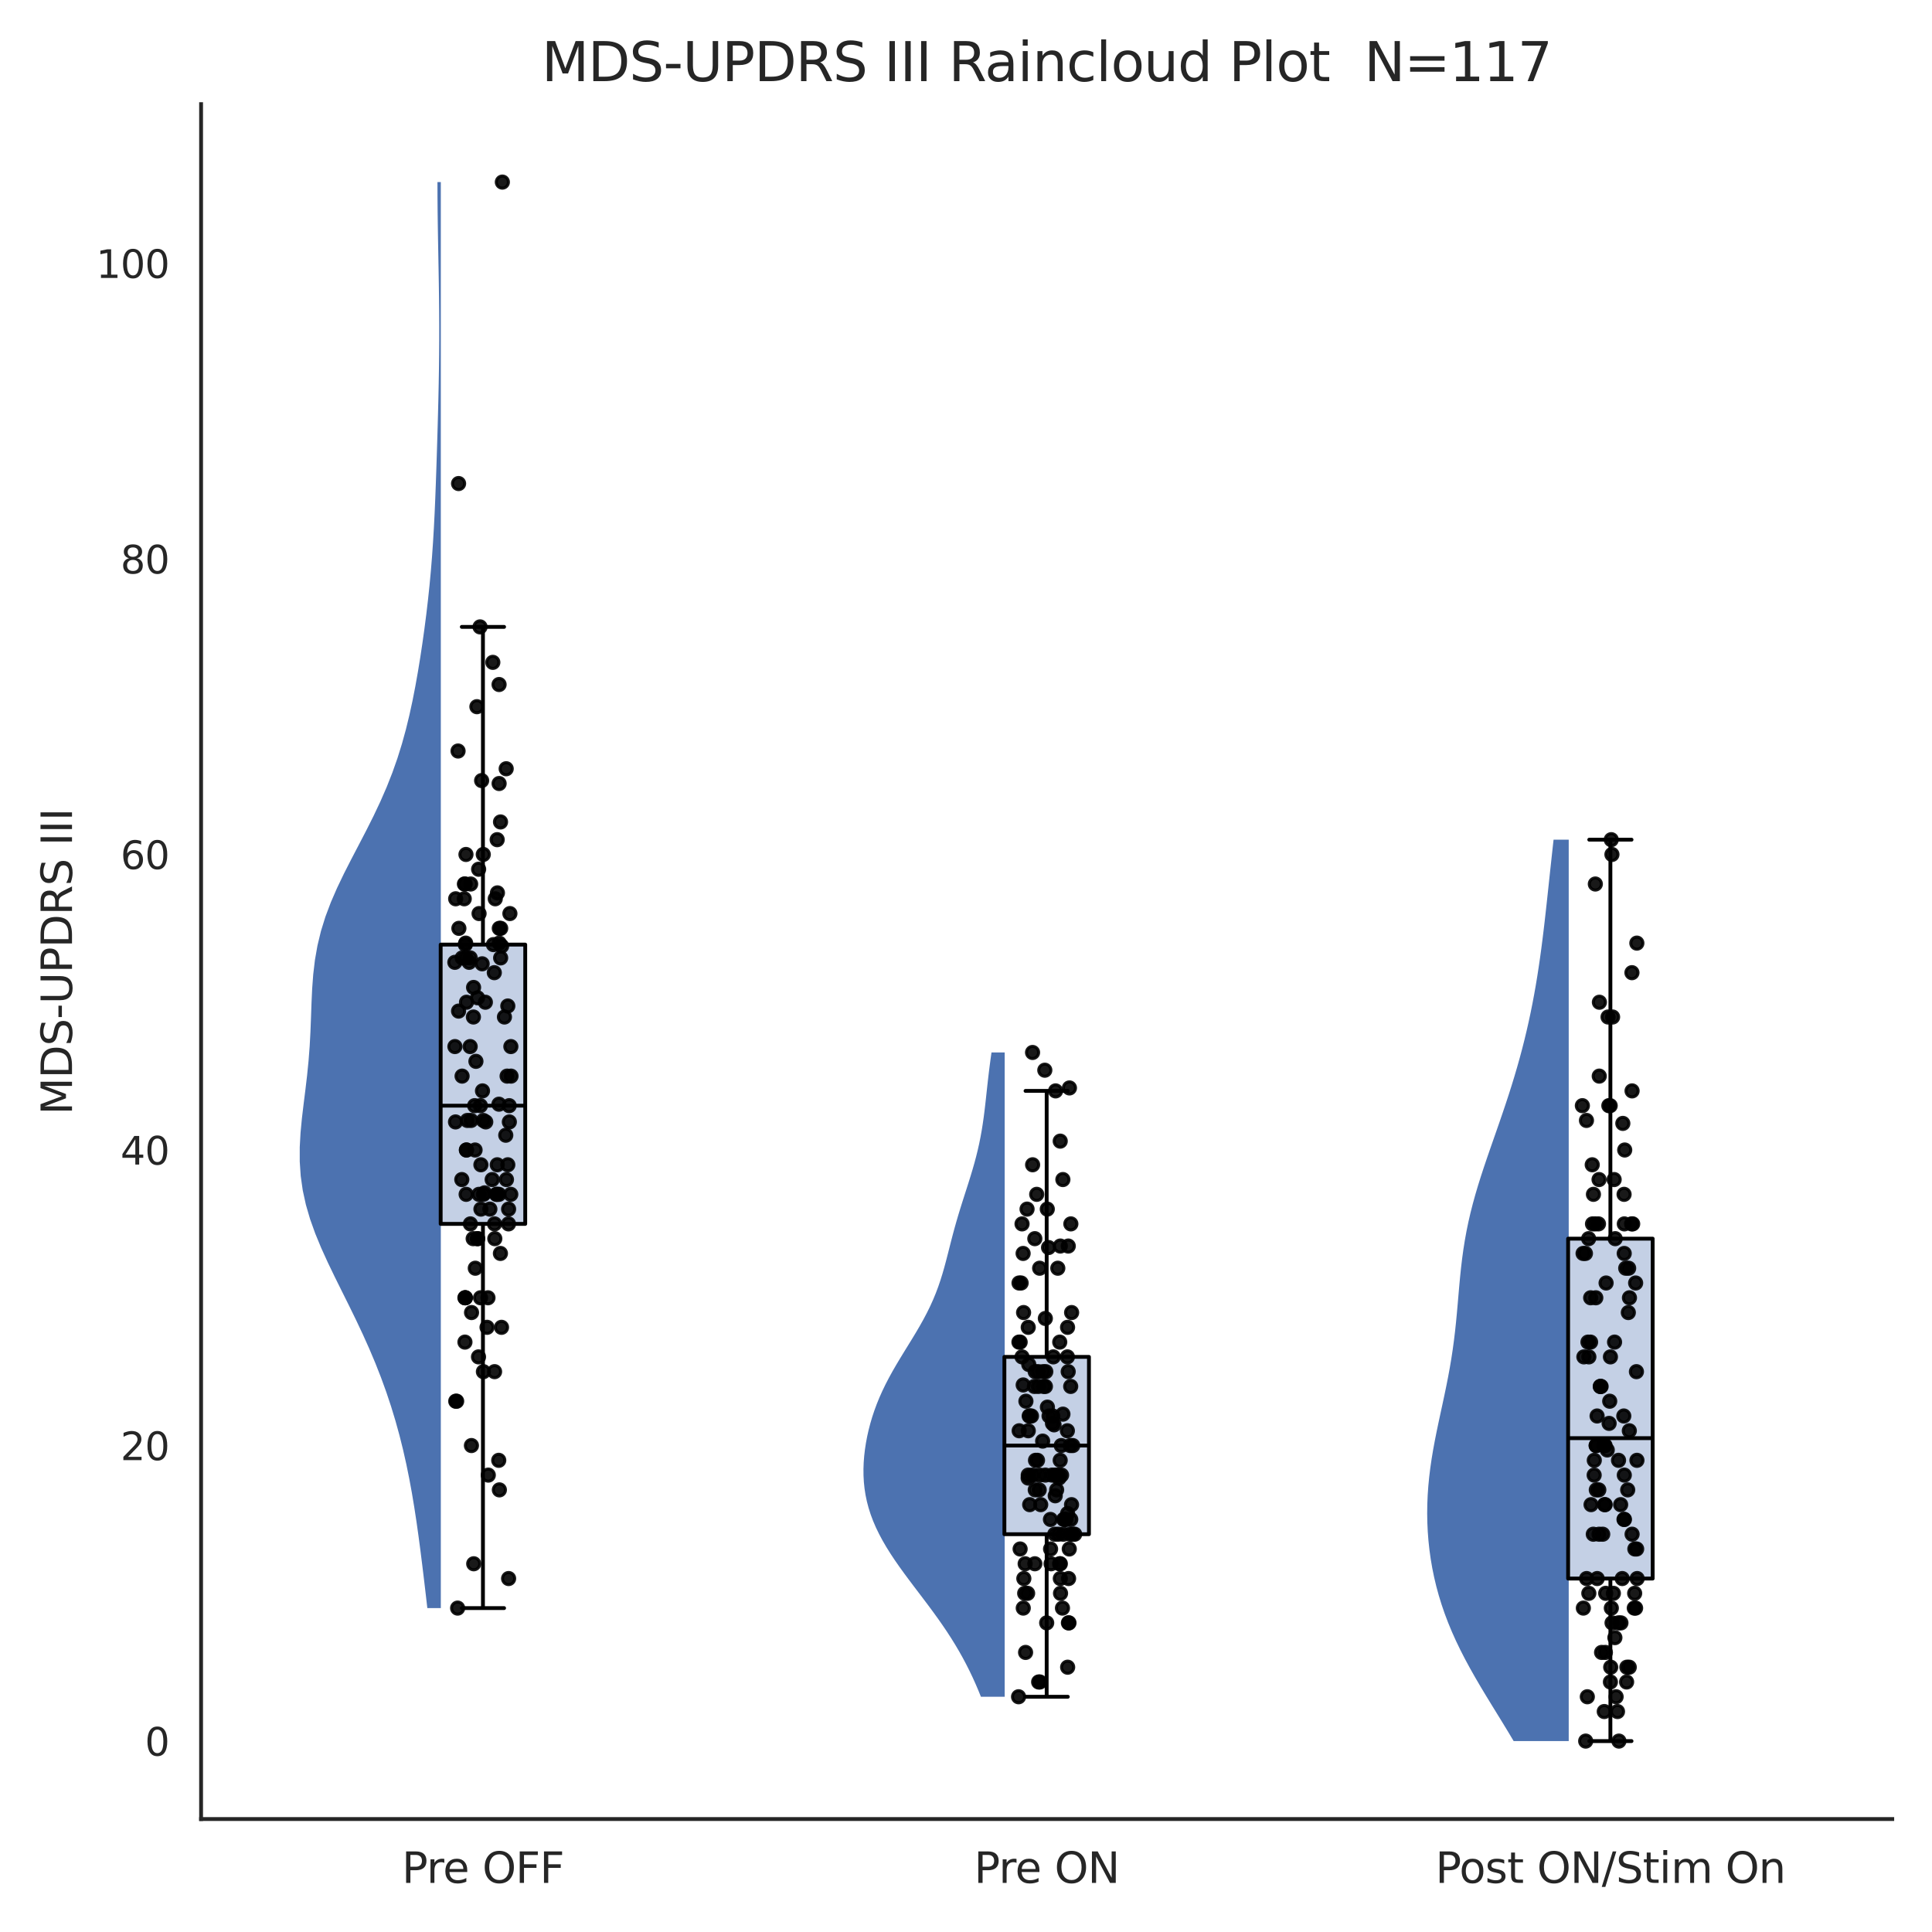 <?xml version="1.0" encoding="utf-8" standalone="no"?>
<!DOCTYPE svg PUBLIC "-//W3C//DTD SVG 1.1//EN"
  "http://www.w3.org/Graphics/SVG/1.1/DTD/svg11.dtd">
<svg xmlns:xlink="http://www.w3.org/1999/xlink" width="504pt" height="504pt" viewBox="0 0 504 504" xmlns="http://www.w3.org/2000/svg" version="1.1">
 <defs>
  <style type="text/css">*{stroke-linejoin: round; stroke-linecap: butt}</style>
 </defs>
 <g id="figure_1">
  <g id="patch_1">
   <path d="M 0 504 
L 504 504 
L 504 0 
L 0 0 
z
" style="fill: #ffffff"/>
  </g>
  <g id="axes_1">
   <g id="patch_2">
    <path d="M 52.458 474.532 
L 493.632 474.532 
L 493.632 27.168 
L 52.458 27.168 
z
" style="fill: #ffffff"/>
   </g>
   <g id="matplotlib.axis_1">
    <g id="xtick_1">
     <g id="text_1">
      <!-- Pre OFF -->
      <g style="fill: #262626" transform="translate(104.841 491.19) scale(0.11 -0.11)">
       <defs>
        <path id="DejaVuSans-50" d="M 1259 4147 
L 1259 2394 
L 2053 2394 
Q 2494 2394 2734 2622 
Q 2975 2850 2975 3272 
Q 2975 3691 2734 3919 
Q 2494 4147 2053 4147 
L 1259 4147 
z
M 628 4666 
L 2053 4666 
Q 2838 4666 3239 4311 
Q 3641 3956 3641 3272 
Q 3641 2581 3239 2228 
Q 2838 1875 2053 1875 
L 1259 1875 
L 1259 0 
L 628 0 
L 628 4666 
z
" transform="scale(0.016)"/>
        <path id="DejaVuSans-72" d="M 2631 2963 
Q 2534 3019 2420 3045 
Q 2306 3072 2169 3072 
Q 1681 3072 1420 2755 
Q 1159 2438 1159 1844 
L 1159 0 
L 581 0 
L 581 3500 
L 1159 3500 
L 1159 2956 
Q 1341 3275 1631 3429 
Q 1922 3584 2338 3584 
Q 2397 3584 2469 3576 
Q 2541 3569 2628 3553 
L 2631 2963 
z
" transform="scale(0.016)"/>
        <path id="DejaVuSans-65" d="M 3597 1894 
L 3597 1613 
L 953 1613 
Q 991 1019 1311 708 
Q 1631 397 2203 397 
Q 2534 397 2845 478 
Q 3156 559 3463 722 
L 3463 178 
Q 3153 47 2828 -22 
Q 2503 -91 2169 -91 
Q 1331 -91 842 396 
Q 353 884 353 1716 
Q 353 2575 817 3079 
Q 1281 3584 2069 3584 
Q 2775 3584 3186 3129 
Q 3597 2675 3597 1894 
z
M 3022 2063 
Q 3016 2534 2758 2815 
Q 2500 3097 2075 3097 
Q 1594 3097 1305 2825 
Q 1016 2553 972 2059 
L 3022 2063 
z
" transform="scale(0.016)"/>
        <path id="DejaVuSans-20" transform="scale(0.016)"/>
        <path id="DejaVuSans-4f" d="M 2522 4238 
Q 1834 4238 1429 3725 
Q 1025 3213 1025 2328 
Q 1025 1447 1429 934 
Q 1834 422 2522 422 
Q 3209 422 3611 934 
Q 4013 1447 4013 2328 
Q 4013 3213 3611 3725 
Q 3209 4238 2522 4238 
z
M 2522 4750 
Q 3503 4750 4090 4092 
Q 4678 3434 4678 2328 
Q 4678 1225 4090 567 
Q 3503 -91 2522 -91 
Q 1538 -91 948 565 
Q 359 1222 359 2328 
Q 359 3434 948 4092 
Q 1538 4750 2522 4750 
z
" transform="scale(0.016)"/>
        <path id="DejaVuSans-46" d="M 628 4666 
L 3309 4666 
L 3309 4134 
L 1259 4134 
L 1259 2759 
L 3109 2759 
L 3109 2228 
L 1259 2228 
L 1259 0 
L 628 0 
L 628 4666 
z
" transform="scale(0.016)"/>
       </defs>
       <use xlink:href="#DejaVuSans-50"/>
       <use xlink:href="#DejaVuSans-72" transform="translate(58.553 0)"/>
       <use xlink:href="#DejaVuSans-65" transform="translate(97.416 0)"/>
       <use xlink:href="#DejaVuSans-20" transform="translate(158.939 0)"/>
       <use xlink:href="#DejaVuSans-4f" transform="translate(190.727 0)"/>
       <use xlink:href="#DejaVuSans-46" transform="translate(269.438 0)"/>
       <use xlink:href="#DejaVuSans-46" transform="translate(326.957 0)"/>
      </g>
     </g>
    </g>
    <g id="xtick_2">
     <g id="text_2">
      <!-- Pre ON -->
      <g style="fill: #262626" transform="translate(254.111 491.19) scale(0.11 -0.11)">
       <defs>
        <path id="DejaVuSans-4e" d="M 628 4666 
L 1478 4666 
L 3547 763 
L 3547 4666 
L 4159 4666 
L 4159 0 
L 3309 0 
L 1241 3903 
L 1241 0 
L 628 0 
L 628 4666 
z
" transform="scale(0.016)"/>
       </defs>
       <use xlink:href="#DejaVuSans-50"/>
       <use xlink:href="#DejaVuSans-72" transform="translate(58.553 0)"/>
       <use xlink:href="#DejaVuSans-65" transform="translate(97.416 0)"/>
       <use xlink:href="#DejaVuSans-20" transform="translate(158.939 0)"/>
       <use xlink:href="#DejaVuSans-4f" transform="translate(190.727 0)"/>
       <use xlink:href="#DejaVuSans-4e" transform="translate(269.438 0)"/>
      </g>
     </g>
    </g>
    <g id="xtick_3">
     <g id="text_3">
      <!-- Post ON/Stim On -->
      <g style="fill: #262626" transform="translate(374.458 491.19) scale(0.11 -0.11)">
       <defs>
        <path id="DejaVuSans-6f" d="M 1959 3097 
Q 1497 3097 1228 2736 
Q 959 2375 959 1747 
Q 959 1119 1226 758 
Q 1494 397 1959 397 
Q 2419 397 2687 759 
Q 2956 1122 2956 1747 
Q 2956 2369 2687 2733 
Q 2419 3097 1959 3097 
z
M 1959 3584 
Q 2709 3584 3137 3096 
Q 3566 2609 3566 1747 
Q 3566 888 3137 398 
Q 2709 -91 1959 -91 
Q 1206 -91 779 398 
Q 353 888 353 1747 
Q 353 2609 779 3096 
Q 1206 3584 1959 3584 
z
" transform="scale(0.016)"/>
        <path id="DejaVuSans-73" d="M 2834 3397 
L 2834 2853 
Q 2591 2978 2328 3040 
Q 2066 3103 1784 3103 
Q 1356 3103 1142 2972 
Q 928 2841 928 2578 
Q 928 2378 1081 2264 
Q 1234 2150 1697 2047 
L 1894 2003 
Q 2506 1872 2764 1633 
Q 3022 1394 3022 966 
Q 3022 478 2636 193 
Q 2250 -91 1575 -91 
Q 1294 -91 989 -36 
Q 684 19 347 128 
L 347 722 
Q 666 556 975 473 
Q 1284 391 1588 391 
Q 1994 391 2212 530 
Q 2431 669 2431 922 
Q 2431 1156 2273 1281 
Q 2116 1406 1581 1522 
L 1381 1569 
Q 847 1681 609 1914 
Q 372 2147 372 2553 
Q 372 3047 722 3315 
Q 1072 3584 1716 3584 
Q 2034 3584 2315 3537 
Q 2597 3491 2834 3397 
z
" transform="scale(0.016)"/>
        <path id="DejaVuSans-74" d="M 1172 4494 
L 1172 3500 
L 2356 3500 
L 2356 3053 
L 1172 3053 
L 1172 1153 
Q 1172 725 1289 603 
Q 1406 481 1766 481 
L 2356 481 
L 2356 0 
L 1766 0 
Q 1100 0 847 248 
Q 594 497 594 1153 
L 594 3053 
L 172 3053 
L 172 3500 
L 594 3500 
L 594 4494 
L 1172 4494 
z
" transform="scale(0.016)"/>
        <path id="DejaVuSans-2f" d="M 1625 4666 
L 2156 4666 
L 531 -594 
L 0 -594 
L 1625 4666 
z
" transform="scale(0.016)"/>
        <path id="DejaVuSans-53" d="M 3425 4513 
L 3425 3897 
Q 3066 4069 2747 4153 
Q 2428 4238 2131 4238 
Q 1616 4238 1336 4038 
Q 1056 3838 1056 3469 
Q 1056 3159 1242 3001 
Q 1428 2844 1947 2747 
L 2328 2669 
Q 3034 2534 3370 2195 
Q 3706 1856 3706 1288 
Q 3706 609 3251 259 
Q 2797 -91 1919 -91 
Q 1588 -91 1214 -16 
Q 841 59 441 206 
L 441 856 
Q 825 641 1194 531 
Q 1563 422 1919 422 
Q 2459 422 2753 634 
Q 3047 847 3047 1241 
Q 3047 1584 2836 1778 
Q 2625 1972 2144 2069 
L 1759 2144 
Q 1053 2284 737 2584 
Q 422 2884 422 3419 
Q 422 4038 858 4394 
Q 1294 4750 2059 4750 
Q 2388 4750 2728 4690 
Q 3069 4631 3425 4513 
z
" transform="scale(0.016)"/>
        <path id="DejaVuSans-69" d="M 603 3500 
L 1178 3500 
L 1178 0 
L 603 0 
L 603 3500 
z
M 603 4863 
L 1178 4863 
L 1178 4134 
L 603 4134 
L 603 4863 
z
" transform="scale(0.016)"/>
        <path id="DejaVuSans-6d" d="M 3328 2828 
Q 3544 3216 3844 3400 
Q 4144 3584 4550 3584 
Q 5097 3584 5394 3201 
Q 5691 2819 5691 2113 
L 5691 0 
L 5113 0 
L 5113 2094 
Q 5113 2597 4934 2840 
Q 4756 3084 4391 3084 
Q 3944 3084 3684 2787 
Q 3425 2491 3425 1978 
L 3425 0 
L 2847 0 
L 2847 2094 
Q 2847 2600 2669 2842 
Q 2491 3084 2119 3084 
Q 1678 3084 1418 2786 
Q 1159 2488 1159 1978 
L 1159 0 
L 581 0 
L 581 3500 
L 1159 3500 
L 1159 2956 
Q 1356 3278 1631 3431 
Q 1906 3584 2284 3584 
Q 2666 3584 2933 3390 
Q 3200 3197 3328 2828 
z
" transform="scale(0.016)"/>
        <path id="DejaVuSans-6e" d="M 3513 2113 
L 3513 0 
L 2938 0 
L 2938 2094 
Q 2938 2591 2744 2837 
Q 2550 3084 2163 3084 
Q 1697 3084 1428 2787 
Q 1159 2491 1159 1978 
L 1159 0 
L 581 0 
L 581 3500 
L 1159 3500 
L 1159 2956 
Q 1366 3272 1645 3428 
Q 1925 3584 2291 3584 
Q 2894 3584 3203 3211 
Q 3513 2838 3513 2113 
z
" transform="scale(0.016)"/>
       </defs>
       <use xlink:href="#DejaVuSans-50"/>
       <use xlink:href="#DejaVuSans-6f" transform="translate(56.678 0)"/>
       <use xlink:href="#DejaVuSans-73" transform="translate(117.859 0)"/>
       <use xlink:href="#DejaVuSans-74" transform="translate(169.959 0)"/>
       <use xlink:href="#DejaVuSans-20" transform="translate(209.168 0)"/>
       <use xlink:href="#DejaVuSans-4f" transform="translate(240.955 0)"/>
       <use xlink:href="#DejaVuSans-4e" transform="translate(319.666 0)"/>
       <use xlink:href="#DejaVuSans-2f" transform="translate(394.471 0)"/>
       <use xlink:href="#DejaVuSans-53" transform="translate(428.162 0)"/>
       <use xlink:href="#DejaVuSans-74" transform="translate(491.639 0)"/>
       <use xlink:href="#DejaVuSans-69" transform="translate(530.848 0)"/>
       <use xlink:href="#DejaVuSans-6d" transform="translate(558.631 0)"/>
       <use xlink:href="#DejaVuSans-20" transform="translate(656.043 0)"/>
       <use xlink:href="#DejaVuSans-4f" transform="translate(687.83 0)"/>
       <use xlink:href="#DejaVuSans-6e" transform="translate(766.541 0)"/>
      </g>
     </g>
    </g>
   </g>
   <g id="matplotlib.axis_2">
    <g id="ytick_1">
     <g id="text_4">
      <!-- 0 -->
      <g style="fill: #262626" transform="translate(37.795 457.996) scale(0.1 -0.1)">
       <defs>
        <path id="DejaVuSans-30" d="M 2034 4250 
Q 1547 4250 1301 3770 
Q 1056 3291 1056 2328 
Q 1056 1369 1301 889 
Q 1547 409 2034 409 
Q 2525 409 2770 889 
Q 3016 1369 3016 2328 
Q 3016 3291 2770 3770 
Q 2525 4250 2034 4250 
z
M 2034 4750 
Q 2819 4750 3233 4129 
Q 3647 3509 3647 2328 
Q 3647 1150 3233 529 
Q 2819 -91 2034 -91 
Q 1250 -91 836 529 
Q 422 1150 422 2328 
Q 422 3509 836 4129 
Q 1250 4750 2034 4750 
z
" transform="scale(0.016)"/>
       </defs>
       <use xlink:href="#DejaVuSans-30"/>
      </g>
     </g>
    </g>
    <g id="ytick_2">
     <g id="text_5">
      <!-- 20 -->
      <g style="fill: #262626" transform="translate(31.433 380.898) scale(0.1 -0.1)">
       <defs>
        <path id="DejaVuSans-32" d="M 1228 531 
L 3431 531 
L 3431 0 
L 469 0 
L 469 531 
Q 828 903 1448 1529 
Q 2069 2156 2228 2338 
Q 2531 2678 2651 2914 
Q 2772 3150 2772 3378 
Q 2772 3750 2511 3984 
Q 2250 4219 1831 4219 
Q 1534 4219 1204 4116 
Q 875 4013 500 3803 
L 500 4441 
Q 881 4594 1212 4672 
Q 1544 4750 1819 4750 
Q 2544 4750 2975 4387 
Q 3406 4025 3406 3419 
Q 3406 3131 3298 2873 
Q 3191 2616 2906 2266 
Q 2828 2175 2409 1742 
Q 1991 1309 1228 531 
z
" transform="scale(0.016)"/>
       </defs>
       <use xlink:href="#DejaVuSans-32"/>
       <use xlink:href="#DejaVuSans-30" transform="translate(63.623 0)"/>
      </g>
     </g>
    </g>
    <g id="ytick_3">
     <g id="text_6">
      <!-- 40 -->
      <g style="fill: #262626" transform="translate(31.433 303.8) scale(0.1 -0.1)">
       <defs>
        <path id="DejaVuSans-34" d="M 2419 4116 
L 825 1625 
L 2419 1625 
L 2419 4116 
z
M 2253 4666 
L 3047 4666 
L 3047 1625 
L 3713 1625 
L 3713 1100 
L 3047 1100 
L 3047 0 
L 2419 0 
L 2419 1100 
L 313 1100 
L 313 1709 
L 2253 4666 
z
" transform="scale(0.016)"/>
       </defs>
       <use xlink:href="#DejaVuSans-34"/>
       <use xlink:href="#DejaVuSans-30" transform="translate(63.623 0)"/>
      </g>
     </g>
    </g>
    <g id="ytick_4">
     <g id="text_7">
      <!-- 60 -->
      <g style="fill: #262626" transform="translate(31.433 226.701) scale(0.1 -0.1)">
       <defs>
        <path id="DejaVuSans-36" d="M 2113 2584 
Q 1688 2584 1439 2293 
Q 1191 2003 1191 1497 
Q 1191 994 1439 701 
Q 1688 409 2113 409 
Q 2538 409 2786 701 
Q 3034 994 3034 1497 
Q 3034 2003 2786 2293 
Q 2538 2584 2113 2584 
z
M 3366 4563 
L 3366 3988 
Q 3128 4100 2886 4159 
Q 2644 4219 2406 4219 
Q 1781 4219 1451 3797 
Q 1122 3375 1075 2522 
Q 1259 2794 1537 2939 
Q 1816 3084 2150 3084 
Q 2853 3084 3261 2657 
Q 3669 2231 3669 1497 
Q 3669 778 3244 343 
Q 2819 -91 2113 -91 
Q 1303 -91 875 529 
Q 447 1150 447 2328 
Q 447 3434 972 4092 
Q 1497 4750 2381 4750 
Q 2619 4750 2861 4703 
Q 3103 4656 3366 4563 
z
" transform="scale(0.016)"/>
       </defs>
       <use xlink:href="#DejaVuSans-36"/>
       <use xlink:href="#DejaVuSans-30" transform="translate(63.623 0)"/>
      </g>
     </g>
    </g>
    <g id="ytick_5">
     <g id="text_8">
      <!-- 80 -->
      <g style="fill: #262626" transform="translate(31.433 149.603) scale(0.1 -0.1)">
       <defs>
        <path id="DejaVuSans-38" d="M 2034 2216 
Q 1584 2216 1326 1975 
Q 1069 1734 1069 1313 
Q 1069 891 1326 650 
Q 1584 409 2034 409 
Q 2484 409 2743 651 
Q 3003 894 3003 1313 
Q 3003 1734 2745 1975 
Q 2488 2216 2034 2216 
z
M 1403 2484 
Q 997 2584 770 2862 
Q 544 3141 544 3541 
Q 544 4100 942 4425 
Q 1341 4750 2034 4750 
Q 2731 4750 3128 4425 
Q 3525 4100 3525 3541 
Q 3525 3141 3298 2862 
Q 3072 2584 2669 2484 
Q 3125 2378 3379 2068 
Q 3634 1759 3634 1313 
Q 3634 634 3220 271 
Q 2806 -91 2034 -91 
Q 1263 -91 848 271 
Q 434 634 434 1313 
Q 434 1759 690 2068 
Q 947 2378 1403 2484 
z
M 1172 3481 
Q 1172 3119 1398 2916 
Q 1625 2713 2034 2713 
Q 2441 2713 2670 2916 
Q 2900 3119 2900 3481 
Q 2900 3844 2670 4047 
Q 2441 4250 2034 4250 
Q 1625 4250 1398 4047 
Q 1172 3844 1172 3481 
z
" transform="scale(0.016)"/>
       </defs>
       <use xlink:href="#DejaVuSans-38"/>
       <use xlink:href="#DejaVuSans-30" transform="translate(63.623 0)"/>
      </g>
     </g>
    </g>
    <g id="ytick_6">
     <g id="text_9">
      <!-- 100 -->
      <g style="fill: #262626" transform="translate(25.07 72.504) scale(0.1 -0.1)">
       <defs>
        <path id="DejaVuSans-31" d="M 794 531 
L 1825 531 
L 1825 4091 
L 703 3866 
L 703 4441 
L 1819 4666 
L 2450 4666 
L 2450 531 
L 3481 531 
L 3481 0 
L 794 0 
L 794 531 
z
" transform="scale(0.016)"/>
       </defs>
       <use xlink:href="#DejaVuSans-31"/>
       <use xlink:href="#DejaVuSans-30" transform="translate(63.623 0)"/>
       <use xlink:href="#DejaVuSans-30" transform="translate(127.246 0)"/>
      </g>
     </g>
    </g>
    <g id="text_10">
     <!-- MDS-UPDRS III -->
     <g style="fill: #262626" transform="translate(18.783 290.812) rotate(-90) scale(0.11 -0.11)">
      <defs>
       <path id="DejaVuSans-4d" d="M 628 4666 
L 1569 4666 
L 2759 1491 
L 3956 4666 
L 4897 4666 
L 4897 0 
L 4281 0 
L 4281 4097 
L 3078 897 
L 2444 897 
L 1241 4097 
L 1241 0 
L 628 0 
L 628 4666 
z
" transform="scale(0.016)"/>
       <path id="DejaVuSans-44" d="M 1259 4147 
L 1259 519 
L 2022 519 
Q 2988 519 3436 956 
Q 3884 1394 3884 2338 
Q 3884 3275 3436 3711 
Q 2988 4147 2022 4147 
L 1259 4147 
z
M 628 4666 
L 1925 4666 
Q 3281 4666 3915 4102 
Q 4550 3538 4550 2338 
Q 4550 1131 3912 565 
Q 3275 0 1925 0 
L 628 0 
L 628 4666 
z
" transform="scale(0.016)"/>
       <path id="DejaVuSans-2d" d="M 313 2009 
L 1997 2009 
L 1997 1497 
L 313 1497 
L 313 2009 
z
" transform="scale(0.016)"/>
       <path id="DejaVuSans-55" d="M 556 4666 
L 1191 4666 
L 1191 1831 
Q 1191 1081 1462 751 
Q 1734 422 2344 422 
Q 2950 422 3222 751 
Q 3494 1081 3494 1831 
L 3494 4666 
L 4128 4666 
L 4128 1753 
Q 4128 841 3676 375 
Q 3225 -91 2344 -91 
Q 1459 -91 1007 375 
Q 556 841 556 1753 
L 556 4666 
z
" transform="scale(0.016)"/>
       <path id="DejaVuSans-52" d="M 2841 2188 
Q 3044 2119 3236 1894 
Q 3428 1669 3622 1275 
L 4263 0 
L 3584 0 
L 2988 1197 
Q 2756 1666 2539 1819 
Q 2322 1972 1947 1972 
L 1259 1972 
L 1259 0 
L 628 0 
L 628 4666 
L 2053 4666 
Q 2853 4666 3247 4331 
Q 3641 3997 3641 3322 
Q 3641 2881 3436 2590 
Q 3231 2300 2841 2188 
z
M 1259 4147 
L 1259 2491 
L 2053 2491 
Q 2509 2491 2742 2702 
Q 2975 2913 2975 3322 
Q 2975 3731 2742 3939 
Q 2509 4147 2053 4147 
L 1259 4147 
z
" transform="scale(0.016)"/>
       <path id="DejaVuSans-49" d="M 628 4666 
L 1259 4666 
L 1259 0 
L 628 0 
L 628 4666 
z
" transform="scale(0.016)"/>
      </defs>
      <use xlink:href="#DejaVuSans-4d"/>
      <use xlink:href="#DejaVuSans-44" transform="translate(86.279 0)"/>
      <use xlink:href="#DejaVuSans-53" transform="translate(163.281 0)"/>
      <use xlink:href="#DejaVuSans-2d" transform="translate(226.758 0)"/>
      <use xlink:href="#DejaVuSans-55" transform="translate(262.842 0)"/>
      <use xlink:href="#DejaVuSans-50" transform="translate(336.035 0)"/>
      <use xlink:href="#DejaVuSans-44" transform="translate(396.338 0)"/>
      <use xlink:href="#DejaVuSans-52" transform="translate(473.34 0)"/>
      <use xlink:href="#DejaVuSans-53" transform="translate(542.822 0)"/>
      <use xlink:href="#DejaVuSans-20" transform="translate(606.299 0)"/>
      <use xlink:href="#DejaVuSans-49" transform="translate(638.086 0)"/>
      <use xlink:href="#DejaVuSans-49" transform="translate(667.578 0)"/>
      <use xlink:href="#DejaVuSans-49" transform="translate(697.07 0)"/>
     </g>
    </g>
   </g>
   <g id="FillBetweenPolyCollection_1">
    <defs>
     <path id="m28917a04c2" d="M 114.996 -84.497 
L 111.478 -84.497 
L 111.045 -88.255 
L 110.602 -92.012 
L 110.146 -95.77 
L 109.674 -99.527 
L 109.176 -103.285 
L 108.646 -107.043 
L 108.072 -110.8 
L 107.445 -114.558 
L 106.753 -118.315 
L 105.988 -122.073 
L 105.14 -125.83 
L 104.201 -129.588 
L 103.163 -133.346 
L 102.02 -137.103 
L 100.768 -140.861 
L 99.404 -144.618 
L 97.927 -148.376 
L 96.341 -152.133 
L 94.656 -155.891 
L 92.884 -159.649 
L 91.048 -163.406 
L 89.179 -167.164 
L 87.316 -170.921 
L 85.504 -174.679 
L 83.796 -178.436 
L 82.244 -182.194 
L 80.898 -185.952 
L 79.8 -189.709 
L 78.979 -193.467 
L 78.447 -197.224 
L 78.194 -200.982 
L 78.193 -204.74 
L 78.401 -208.497 
L 78.759 -212.255 
L 79.206 -216.012 
L 79.677 -219.77 
L 80.119 -223.527 
L 80.493 -227.285 
L 80.781 -231.043 
L 80.984 -234.8 
L 81.13 -238.558 
L 81.261 -242.315 
L 81.434 -246.073 
L 81.714 -249.83 
L 82.158 -253.588 
L 82.818 -257.346 
L 83.725 -261.103 
L 84.891 -264.861 
L 86.306 -268.618 
L 87.939 -272.376 
L 89.742 -276.134 
L 91.657 -279.891 
L 93.621 -283.649 
L 95.572 -287.406 
L 97.457 -291.164 
L 99.233 -294.921 
L 100.871 -298.679 
L 102.353 -302.437 
L 103.678 -306.194 
L 104.851 -309.952 
L 105.886 -313.709 
L 106.801 -317.467 
L 107.617 -321.224 
L 108.351 -324.982 
L 109.019 -328.74 
L 109.633 -332.497 
L 110.201 -336.255 
L 110.726 -340.012 
L 111.21 -343.77 
L 111.65 -347.528 
L 112.047 -351.285 
L 112.397 -355.043 
L 112.702 -358.8 
L 112.964 -362.558 
L 113.187 -366.315 
L 113.378 -370.073 
L 113.542 -373.831 
L 113.687 -377.588 
L 113.818 -381.346 
L 113.941 -385.103 
L 114.057 -388.861 
L 114.167 -392.618 
L 114.269 -396.376 
L 114.363 -400.134 
L 114.443 -403.891 
L 114.508 -407.649 
L 114.553 -411.406 
L 114.578 -415.164 
L 114.581 -418.921 
L 114.562 -422.679 
L 114.525 -426.437 
L 114.472 -430.194 
L 114.407 -433.952 
L 114.337 -437.709 
L 114.268 -441.467 
L 114.207 -445.225 
L 114.158 -448.982 
L 114.127 -452.74 
L 114.117 -456.497 
L 114.996 -456.497 
L 114.996 -456.497 
L 114.996 -452.74 
L 114.996 -448.982 
L 114.996 -445.225 
L 114.996 -441.467 
L 114.996 -437.709 
L 114.996 -433.952 
L 114.996 -430.194 
L 114.996 -426.437 
L 114.996 -422.679 
L 114.996 -418.921 
L 114.996 -415.164 
L 114.996 -411.406 
L 114.996 -407.649 
L 114.996 -403.891 
L 114.996 -400.134 
L 114.996 -396.376 
L 114.996 -392.618 
L 114.996 -388.861 
L 114.996 -385.103 
L 114.996 -381.346 
L 114.996 -377.588 
L 114.996 -373.831 
L 114.996 -370.073 
L 114.996 -366.315 
L 114.996 -362.558 
L 114.996 -358.8 
L 114.996 -355.043 
L 114.996 -351.285 
L 114.996 -347.528 
L 114.996 -343.77 
L 114.996 -340.012 
L 114.996 -336.255 
L 114.996 -332.497 
L 114.996 -328.74 
L 114.996 -324.982 
L 114.996 -321.224 
L 114.996 -317.467 
L 114.996 -313.709 
L 114.996 -309.952 
L 114.996 -306.194 
L 114.996 -302.437 
L 114.996 -298.679 
L 114.996 -294.921 
L 114.996 -291.164 
L 114.996 -287.406 
L 114.996 -283.649 
L 114.996 -279.891 
L 114.996 -276.134 
L 114.996 -272.376 
L 114.996 -268.618 
L 114.996 -264.861 
L 114.996 -261.103 
L 114.996 -257.346 
L 114.996 -253.588 
L 114.996 -249.83 
L 114.996 -246.073 
L 114.996 -242.315 
L 114.996 -238.558 
L 114.996 -234.8 
L 114.996 -231.043 
L 114.996 -227.285 
L 114.996 -223.527 
L 114.996 -219.77 
L 114.996 -216.012 
L 114.996 -212.255 
L 114.996 -208.497 
L 114.996 -204.74 
L 114.996 -200.982 
L 114.996 -197.224 
L 114.996 -193.467 
L 114.996 -189.709 
L 114.996 -185.952 
L 114.996 -182.194 
L 114.996 -178.436 
L 114.996 -174.679 
L 114.996 -170.921 
L 114.996 -167.164 
L 114.996 -163.406 
L 114.996 -159.649 
L 114.996 -155.891 
L 114.996 -152.133 
L 114.996 -148.376 
L 114.996 -144.618 
L 114.996 -140.861 
L 114.996 -137.103 
L 114.996 -133.346 
L 114.996 -129.588 
L 114.996 -125.83 
L 114.996 -122.073 
L 114.996 -118.315 
L 114.996 -114.558 
L 114.996 -110.8 
L 114.996 -107.043 
L 114.996 -103.285 
L 114.996 -99.527 
L 114.996 -95.77 
L 114.996 -92.012 
L 114.996 -88.255 
L 114.996 -84.497 
z
"/>
    </defs>
    <g clip-path="url(#p2ec3a82699)">
     <use xlink:href="#m28917a04c2" x="0" y="504" style="fill: #4c72b0"/>
    </g>
   </g>
   <g id="FillBetweenPolyCollection_2">
    <defs>
     <path id="m665bea07dd" d="M 262.093 -61.368 
L 255.892 -61.368 
L 255.204 -63.065 
L 254.477 -64.763 
L 253.709 -66.461 
L 252.897 -68.158 
L 252.04 -69.856 
L 251.137 -71.554 
L 250.184 -73.252 
L 249.182 -74.949 
L 248.13 -76.647 
L 247.029 -78.345 
L 245.881 -80.042 
L 244.692 -81.74 
L 243.465 -83.438 
L 242.209 -85.136 
L 240.932 -86.833 
L 239.643 -88.531 
L 238.354 -90.229 
L 237.075 -91.927 
L 235.817 -93.624 
L 234.593 -95.322 
L 233.413 -97.02 
L 232.287 -98.717 
L 231.226 -100.415 
L 230.238 -102.113 
L 229.33 -103.811 
L 228.507 -105.508 
L 227.776 -107.206 
L 227.138 -108.904 
L 226.595 -110.602 
L 226.148 -112.299 
L 225.794 -113.997 
L 225.531 -115.695 
L 225.356 -117.392 
L 225.264 -119.09 
L 225.251 -120.788 
L 225.312 -122.486 
L 225.443 -124.183 
L 225.639 -125.881 
L 225.899 -127.579 
L 226.219 -129.276 
L 226.599 -130.974 
L 227.04 -132.672 
L 227.542 -134.37 
L 228.107 -136.067 
L 228.735 -137.765 
L 229.428 -139.463 
L 230.186 -141.161 
L 231.006 -142.858 
L 231.886 -144.556 
L 232.819 -146.254 
L 233.798 -147.951 
L 234.813 -149.649 
L 235.851 -151.347 
L 236.899 -153.045 
L 237.944 -154.742 
L 238.969 -156.44 
L 239.963 -158.138 
L 240.913 -159.836 
L 241.808 -161.533 
L 242.643 -163.231 
L 243.411 -164.929 
L 244.113 -166.626 
L 244.751 -168.324 
L 245.331 -170.022 
L 245.859 -171.72 
L 246.347 -173.417 
L 246.804 -175.115 
L 247.243 -176.813 
L 247.674 -178.51 
L 248.106 -180.208 
L 248.548 -181.906 
L 249.007 -183.604 
L 249.484 -185.301 
L 249.982 -186.999 
L 250.498 -188.697 
L 251.03 -190.395 
L 251.572 -192.092 
L 252.118 -193.79 
L 252.66 -195.488 
L 253.19 -197.185 
L 253.701 -198.883 
L 254.187 -200.581 
L 254.641 -202.279 
L 255.06 -203.976 
L 255.442 -205.674 
L 255.785 -207.372 
L 256.091 -209.07 
L 256.363 -210.767 
L 256.606 -212.465 
L 256.824 -214.163 
L 257.024 -215.86 
L 257.213 -217.558 
L 257.397 -219.256 
L 257.582 -220.954 
L 257.773 -222.651 
L 257.974 -224.349 
L 258.187 -226.047 
L 258.413 -227.744 
L 258.652 -229.442 
L 262.093 -229.442 
L 262.093 -229.442 
L 262.093 -227.744 
L 262.093 -226.047 
L 262.093 -224.349 
L 262.093 -222.651 
L 262.093 -220.954 
L 262.093 -219.256 
L 262.093 -217.558 
L 262.093 -215.86 
L 262.093 -214.163 
L 262.093 -212.465 
L 262.093 -210.767 
L 262.093 -209.07 
L 262.093 -207.372 
L 262.093 -205.674 
L 262.093 -203.976 
L 262.093 -202.279 
L 262.093 -200.581 
L 262.093 -198.883 
L 262.093 -197.185 
L 262.093 -195.488 
L 262.093 -193.79 
L 262.093 -192.092 
L 262.093 -190.395 
L 262.093 -188.697 
L 262.093 -186.999 
L 262.093 -185.301 
L 262.093 -183.604 
L 262.093 -181.906 
L 262.093 -180.208 
L 262.093 -178.51 
L 262.093 -176.813 
L 262.093 -175.115 
L 262.093 -173.417 
L 262.093 -171.72 
L 262.093 -170.022 
L 262.093 -168.324 
L 262.093 -166.626 
L 262.093 -164.929 
L 262.093 -163.231 
L 262.093 -161.533 
L 262.093 -159.836 
L 262.093 -158.138 
L 262.093 -156.44 
L 262.093 -154.742 
L 262.093 -153.045 
L 262.093 -151.347 
L 262.093 -149.649 
L 262.093 -147.951 
L 262.093 -146.254 
L 262.093 -144.556 
L 262.093 -142.858 
L 262.093 -141.161 
L 262.093 -139.463 
L 262.093 -137.765 
L 262.093 -136.067 
L 262.093 -134.37 
L 262.093 -132.672 
L 262.093 -130.974 
L 262.093 -129.276 
L 262.093 -127.579 
L 262.093 -125.881 
L 262.093 -124.183 
L 262.093 -122.486 
L 262.093 -120.788 
L 262.093 -119.09 
L 262.093 -117.392 
L 262.093 -115.695 
L 262.093 -113.997 
L 262.093 -112.299 
L 262.093 -110.602 
L 262.093 -108.904 
L 262.093 -107.206 
L 262.093 -105.508 
L 262.093 -103.811 
L 262.093 -102.113 
L 262.093 -100.415 
L 262.093 -98.717 
L 262.093 -97.02 
L 262.093 -95.322 
L 262.093 -93.624 
L 262.093 -91.927 
L 262.093 -90.229 
L 262.093 -88.531 
L 262.093 -86.833 
L 262.093 -85.136 
L 262.093 -83.438 
L 262.093 -81.74 
L 262.093 -80.042 
L 262.093 -78.345 
L 262.093 -76.647 
L 262.093 -74.949 
L 262.093 -73.252 
L 262.093 -71.554 
L 262.093 -69.856 
L 262.093 -68.158 
L 262.093 -66.461 
L 262.093 -64.763 
L 262.093 -63.065 
L 262.093 -61.368 
z
"/>
    </defs>
    <g clip-path="url(#p2ec3a82699)">
     <use xlink:href="#m665bea07dd" x="0" y="504" style="fill: #4c72b0"/>
    </g>
   </g>
   <g id="FillBetweenPolyCollection_3">
    <defs>
     <path id="m75dc8d4955" d="M 409.232 -49.803 
L 394.868 -49.803 
L 393.451 -52.178 
L 392.006 -54.553 
L 390.546 -56.928 
L 389.083 -59.304 
L 387.633 -61.679 
L 386.206 -64.054 
L 384.817 -66.43 
L 383.475 -68.805 
L 382.191 -71.18 
L 380.973 -73.555 
L 379.828 -75.931 
L 378.761 -78.306 
L 377.776 -80.681 
L 376.876 -83.056 
L 376.061 -85.432 
L 375.33 -87.807 
L 374.683 -90.182 
L 374.119 -92.557 
L 373.634 -94.933 
L 373.228 -97.308 
L 372.898 -99.683 
L 372.642 -102.058 
L 372.46 -104.434 
L 372.349 -106.809 
L 372.309 -109.184 
L 372.339 -111.559 
L 372.438 -113.935 
L 372.603 -116.31 
L 372.833 -118.685 
L 373.123 -121.06 
L 373.469 -123.436 
L 373.865 -125.811 
L 374.304 -128.186 
L 374.776 -130.561 
L 375.273 -132.937 
L 375.784 -135.312 
L 376.299 -137.687 
L 376.808 -140.062 
L 377.301 -142.438 
L 377.769 -144.813 
L 378.206 -147.188 
L 378.607 -149.564 
L 378.969 -151.939 
L 379.291 -154.314 
L 379.577 -156.689 
L 379.83 -159.065 
L 380.057 -161.44 
L 380.268 -163.815 
L 380.471 -166.19 
L 380.678 -168.566 
L 380.899 -170.941 
L 381.146 -173.316 
L 381.428 -175.691 
L 381.754 -178.067 
L 382.131 -180.442 
L 382.562 -182.817 
L 383.051 -185.192 
L 383.598 -187.568 
L 384.202 -189.943 
L 384.857 -192.318 
L 385.56 -194.693 
L 386.303 -197.069 
L 387.08 -199.444 
L 387.882 -201.819 
L 388.701 -204.194 
L 389.53 -206.57 
L 390.361 -208.945 
L 391.187 -211.32 
L 392.002 -213.695 
L 392.801 -216.071 
L 393.58 -218.446 
L 394.335 -220.821 
L 395.063 -223.196 
L 395.762 -225.572 
L 396.43 -227.947 
L 397.067 -230.322 
L 397.671 -232.697 
L 398.242 -235.073 
L 398.782 -237.448 
L 399.29 -239.823 
L 399.767 -242.199 
L 400.215 -244.574 
L 400.635 -246.949 
L 401.028 -249.324 
L 401.396 -251.7 
L 401.742 -254.075 
L 402.068 -256.45 
L 402.375 -258.825 
L 402.667 -261.201 
L 402.947 -263.576 
L 403.216 -265.951 
L 403.478 -268.326 
L 403.735 -270.702 
L 403.989 -273.077 
L 404.243 -275.452 
L 404.498 -277.827 
L 404.755 -280.203 
L 405.016 -282.578 
L 405.279 -284.953 
L 409.232 -284.953 
L 409.232 -284.953 
L 409.232 -282.578 
L 409.232 -280.203 
L 409.232 -277.827 
L 409.232 -275.452 
L 409.232 -273.077 
L 409.232 -270.702 
L 409.232 -268.326 
L 409.232 -265.951 
L 409.232 -263.576 
L 409.232 -261.201 
L 409.232 -258.825 
L 409.232 -256.45 
L 409.232 -254.075 
L 409.232 -251.7 
L 409.232 -249.324 
L 409.232 -246.949 
L 409.232 -244.574 
L 409.232 -242.199 
L 409.232 -239.823 
L 409.232 -237.448 
L 409.232 -235.073 
L 409.232 -232.697 
L 409.232 -230.322 
L 409.232 -227.947 
L 409.232 -225.572 
L 409.232 -223.196 
L 409.232 -220.821 
L 409.232 -218.446 
L 409.232 -216.071 
L 409.232 -213.695 
L 409.232 -211.32 
L 409.232 -208.945 
L 409.232 -206.57 
L 409.232 -204.194 
L 409.232 -201.819 
L 409.232 -199.444 
L 409.232 -197.069 
L 409.232 -194.693 
L 409.232 -192.318 
L 409.232 -189.943 
L 409.232 -187.568 
L 409.232 -185.192 
L 409.232 -182.817 
L 409.232 -180.442 
L 409.232 -178.067 
L 409.232 -175.691 
L 409.232 -173.316 
L 409.232 -170.941 
L 409.232 -168.566 
L 409.232 -166.19 
L 409.232 -163.815 
L 409.232 -161.44 
L 409.232 -159.065 
L 409.232 -156.689 
L 409.232 -154.314 
L 409.232 -151.939 
L 409.232 -149.564 
L 409.232 -147.188 
L 409.232 -144.813 
L 409.232 -142.438 
L 409.232 -140.062 
L 409.232 -137.687 
L 409.232 -135.312 
L 409.232 -132.937 
L 409.232 -130.561 
L 409.232 -128.186 
L 409.232 -125.811 
L 409.232 -123.436 
L 409.232 -121.06 
L 409.232 -118.685 
L 409.232 -116.31 
L 409.232 -113.935 
L 409.232 -111.559 
L 409.232 -109.184 
L 409.232 -106.809 
L 409.232 -104.434 
L 409.232 -102.058 
L 409.232 -99.683 
L 409.232 -97.308 
L 409.232 -94.933 
L 409.232 -92.557 
L 409.232 -90.182 
L 409.232 -87.807 
L 409.232 -85.432 
L 409.232 -83.056 
L 409.232 -80.681 
L 409.232 -78.306 
L 409.232 -75.931 
L 409.232 -73.555 
L 409.232 -71.18 
L 409.232 -68.805 
L 409.232 -66.43 
L 409.232 -64.054 
L 409.232 -61.679 
L 409.232 -59.304 
L 409.232 -56.928 
L 409.232 -54.553 
L 409.232 -52.178 
L 409.232 -49.803 
z
"/>
    </defs>
    <g clip-path="url(#p2ec3a82699)">
     <use xlink:href="#m75dc8d4955" x="0" y="504" style="fill: #4c72b0"/>
    </g>
   </g>
   <g id="patch_3">
    <path d="M 114.958 319.275 
L 137.016 319.275 
L 137.016 246.417 
L 114.958 246.417 
L 114.958 319.275 
z
" clip-path="url(#p2ec3a82699)" style="fill: #4c72b0; fill-opacity: 0.33; stroke: #000000; stroke-linejoin: miter"/>
   </g>
   <g id="line2d_1">
    <path d="M 125.987 319.275 
L 125.987 419.503 
" clip-path="url(#p2ec3a82699)" style="fill: none; stroke: #000000"/>
   </g>
   <g id="line2d_2">
    <path d="M 125.987 246.417 
L 125.987 163.536 
" clip-path="url(#p2ec3a82699)" style="fill: none; stroke: #000000"/>
   </g>
   <g id="line2d_3">
    <path d="M 120.472 419.503 
L 131.502 419.503 
" clip-path="url(#p2ec3a82699)" style="fill: none; stroke: #000000; stroke-linecap: round"/>
   </g>
   <g id="line2d_4">
    <path d="M 120.472 163.536 
L 131.502 163.536 
" clip-path="url(#p2ec3a82699)" style="fill: none; stroke: #000000; stroke-linecap: round"/>
   </g>
   <g id="line2d_5"/>
   <g id="patch_4">
    <path d="M 262.016 400.228 
L 284.074 400.228 
L 284.074 353.969 
L 262.016 353.969 
L 262.016 400.228 
z
" clip-path="url(#p2ec3a82699)" style="fill: #4c72b0; fill-opacity: 0.33; stroke: #000000; stroke-linejoin: miter"/>
   </g>
   <g id="line2d_6">
    <path d="M 273.045 400.228 
L 273.045 442.632 
" clip-path="url(#p2ec3a82699)" style="fill: none; stroke: #000000"/>
   </g>
   <g id="line2d_7">
    <path d="M 273.045 353.969 
L 273.045 284.581 
" clip-path="url(#p2ec3a82699)" style="fill: none; stroke: #000000"/>
   </g>
   <g id="line2d_8">
    <path d="M 267.53 442.632 
L 278.56 442.632 
" clip-path="url(#p2ec3a82699)" style="fill: none; stroke: #000000; stroke-linecap: round"/>
   </g>
   <g id="line2d_9">
    <path d="M 267.53 284.581 
L 278.56 284.581 
" clip-path="url(#p2ec3a82699)" style="fill: none; stroke: #000000; stroke-linecap: round"/>
   </g>
   <g id="line2d_10"/>
   <g id="patch_5">
    <path d="M 409.074 411.793 
L 431.132 411.793 
L 431.132 323.13 
L 409.074 323.13 
L 409.074 411.793 
z
" clip-path="url(#p2ec3a82699)" style="fill: #4c72b0; fill-opacity: 0.33; stroke: #000000; stroke-linejoin: miter"/>
   </g>
   <g id="line2d_11">
    <path d="M 420.103 411.793 
L 420.103 454.197 
" clip-path="url(#p2ec3a82699)" style="fill: none; stroke: #000000"/>
   </g>
   <g id="line2d_12">
    <path d="M 420.103 323.13 
L 420.103 219.047 
" clip-path="url(#p2ec3a82699)" style="fill: none; stroke: #000000"/>
   </g>
   <g id="line2d_13">
    <path d="M 414.588 454.197 
L 425.618 454.197 
" clip-path="url(#p2ec3a82699)" style="fill: none; stroke: #000000; stroke-linecap: round"/>
   </g>
   <g id="line2d_14">
    <path d="M 414.588 219.047 
L 425.618 219.047 
" clip-path="url(#p2ec3a82699)" style="fill: none; stroke: #000000; stroke-linecap: round"/>
   </g>
   <g id="line2d_15"/>
   <g id="PathCollection_1">
    <defs>
     <path id="mcbff82eac7" d="M 0 1.581 
C 0.419 1.581 0.822 1.415 1.118 1.118 
C 1.415 0.822 1.581 0.419 1.581 0 
C 1.581 -0.419 1.415 -0.822 1.118 -1.118 
C 0.822 -1.415 0.419 -1.581 0 -1.581 
C -0.419 -1.581 -0.822 -1.415 -1.118 -1.118 
C -1.415 -0.822 -1.581 -0.419 -1.581 0 
C -1.581 0.419 -1.415 0.822 -1.118 1.118 
C -0.822 1.415 -0.419 1.581 0 1.581 
z
" style="stroke: #000000; stroke-opacity: 0.9; stroke-width: 0.8"/>
    </defs>
    <g clip-path="url(#p2ec3a82699)">
     <use xlink:href="#mcbff82eac7" x="125.779" y="251.428" style="fill-opacity: 0.9; stroke: #000000; stroke-opacity: 0.9; stroke-width: 0.8"/>
     <use xlink:href="#mcbff82eac7" x="126.716" y="292.676" style="fill-opacity: 0.9; stroke: #000000; stroke-opacity: 0.9; stroke-width: 0.8"/>
     <use xlink:href="#mcbff82eac7" x="118.832" y="292.676" style="fill-opacity: 0.9; stroke: #000000; stroke-opacity: 0.9; stroke-width: 0.8"/>
     <use xlink:href="#mcbff82eac7" x="126.405" y="311.18" style="fill-opacity: 0.9; stroke: #000000; stroke-opacity: 0.9; stroke-width: 0.8"/>
     <use xlink:href="#mcbff82eac7" x="119.628" y="126.143" style="fill-opacity: 0.9; stroke: #000000; stroke-opacity: 0.9; stroke-width: 0.8"/>
     <use xlink:href="#mcbff82eac7" x="121.381" y="246.417" style="fill-opacity: 0.9; stroke: #000000; stroke-opacity: 0.9; stroke-width: 0.8"/>
     <use xlink:href="#mcbff82eac7" x="125.226" y="163.536" style="fill-opacity: 0.9; stroke: #000000; stroke-opacity: 0.9; stroke-width: 0.8"/>
     <use xlink:href="#mcbff82eac7" x="129.765" y="232.925" style="fill-opacity: 0.9; stroke: #000000; stroke-opacity: 0.9; stroke-width: 0.8"/>
     <use xlink:href="#mcbff82eac7" x="130.57" y="214.421" style="fill-opacity: 0.9; stroke: #000000; stroke-opacity: 0.9; stroke-width: 0.8"/>
     <use xlink:href="#mcbff82eac7" x="130.858" y="246.802" style="fill-opacity: 0.9; stroke: #000000; stroke-opacity: 0.9; stroke-width: 0.8"/>
     <use xlink:href="#mcbff82eac7" x="124.588" y="260.295" style="fill-opacity: 0.9; stroke: #000000; stroke-opacity: 0.9; stroke-width: 0.8"/>
     <use xlink:href="#mcbff82eac7" x="131.049" y="47.503" style="fill-opacity: 0.9; stroke: #000000; stroke-opacity: 0.9; stroke-width: 0.8"/>
     <use xlink:href="#mcbff82eac7" x="130.161" y="288.05" style="fill-opacity: 0.9; stroke: #000000; stroke-opacity: 0.9; stroke-width: 0.8"/>
     <use xlink:href="#mcbff82eac7" x="128.714" y="246.417" style="fill-opacity: 0.9; stroke: #000000; stroke-opacity: 0.9; stroke-width: 0.8"/>
     <use xlink:href="#mcbff82eac7" x="132.476" y="262.434" style="fill-opacity: 0.9; stroke: #000000; stroke-opacity: 0.9; stroke-width: 0.8"/>
     <use xlink:href="#mcbff82eac7" x="122.383" y="251.043" style="fill-opacity: 0.9; stroke: #000000; stroke-opacity: 0.9; stroke-width: 0.8"/>
     <use xlink:href="#mcbff82eac7" x="119.627" y="263.764" style="fill-opacity: 0.9; stroke: #000000; stroke-opacity: 0.9; stroke-width: 0.8"/>
     <use xlink:href="#mcbff82eac7" x="130.205" y="204.398" style="fill-opacity: 0.9; stroke: #000000; stroke-opacity: 0.9; stroke-width: 0.8"/>
     <use xlink:href="#mcbff82eac7" x="118.658" y="251.043" style="fill-opacity: 0.9; stroke: #000000; stroke-opacity: 0.9; stroke-width: 0.8"/>
     <use xlink:href="#mcbff82eac7" x="121.916" y="292.29" style="fill-opacity: 0.9; stroke: #000000; stroke-opacity: 0.9; stroke-width: 0.8"/>
     <use xlink:href="#mcbff82eac7" x="125.46" y="315.42" style="fill-opacity: 0.9; stroke: #000000; stroke-opacity: 0.9; stroke-width: 0.8"/>
     <use xlink:href="#mcbff82eac7" x="132.051" y="200.543" style="fill-opacity: 0.9; stroke: #000000; stroke-opacity: 0.9; stroke-width: 0.8"/>
     <use xlink:href="#mcbff82eac7" x="132.874" y="292.676" style="fill-opacity: 0.9; stroke: #000000; stroke-opacity: 0.9; stroke-width: 0.8"/>
     <use xlink:href="#mcbff82eac7" x="119.708" y="242.176" style="fill-opacity: 0.9; stroke: #000000; stroke-opacity: 0.9; stroke-width: 0.8"/>
     <use xlink:href="#mcbff82eac7" x="131.938" y="296.145" style="fill-opacity: 0.9; stroke: #000000; stroke-opacity: 0.9; stroke-width: 0.8"/>
     <use xlink:href="#mcbff82eac7" x="128.561" y="172.788" style="fill-opacity: 0.9; stroke: #000000; stroke-opacity: 0.9; stroke-width: 0.8"/>
     <use xlink:href="#mcbff82eac7" x="127.793" y="315.42" style="fill-opacity: 0.9; stroke: #000000; stroke-opacity: 0.9; stroke-width: 0.8"/>
     <use xlink:href="#mcbff82eac7" x="121.107" y="234.467" style="fill-opacity: 0.9; stroke: #000000; stroke-opacity: 0.9; stroke-width: 0.8"/>
     <use xlink:href="#mcbff82eac7" x="126.072" y="222.902" style="fill-opacity: 0.9; stroke: #000000; stroke-opacity: 0.9; stroke-width: 0.8"/>
     <use xlink:href="#mcbff82eac7" x="132.678" y="315.42" style="fill-opacity: 0.9; stroke: #000000; stroke-opacity: 0.9; stroke-width: 0.8"/>
     <use xlink:href="#mcbff82eac7" x="127.053" y="346.259" style="fill-opacity: 0.9; stroke: #000000; stroke-opacity: 0.9; stroke-width: 0.8"/>
     <use xlink:href="#mcbff82eac7" x="124.409" y="184.353" style="fill-opacity: 0.9; stroke: #000000; stroke-opacity: 0.9; stroke-width: 0.8"/>
     <use xlink:href="#mcbff82eac7" x="129.195" y="234.467" style="fill-opacity: 0.9; stroke: #000000; stroke-opacity: 0.9; stroke-width: 0.8"/>
     <use xlink:href="#mcbff82eac7" x="127.298" y="338.55" style="fill-opacity: 0.9; stroke: #000000; stroke-opacity: 0.9; stroke-width: 0.8"/>
     <use xlink:href="#mcbff82eac7" x="126.619" y="261.451" style="fill-opacity: 0.9; stroke: #000000; stroke-opacity: 0.9; stroke-width: 0.8"/>
     <use xlink:href="#mcbff82eac7" x="123.58" y="407.938" style="fill-opacity: 0.9; stroke: #000000; stroke-opacity: 0.9; stroke-width: 0.8"/>
     <use xlink:href="#mcbff82eac7" x="124.63" y="323.13" style="fill-opacity: 0.9; stroke: #000000; stroke-opacity: 0.9; stroke-width: 0.8"/>
     <use xlink:href="#mcbff82eac7" x="132.287" y="280.726" style="fill-opacity: 0.9; stroke: #000000; stroke-opacity: 0.9; stroke-width: 0.8"/>
     <use xlink:href="#mcbff82eac7" x="124.526" y="323.13" style="fill-opacity: 0.9; stroke: #000000; stroke-opacity: 0.9; stroke-width: 0.8"/>
     <use xlink:href="#mcbff82eac7" x="130.194" y="178.57" style="fill-opacity: 0.9; stroke: #000000; stroke-opacity: 0.9; stroke-width: 0.8"/>
     <use xlink:href="#mcbff82eac7" x="130.545" y="326.985" style="fill-opacity: 0.9; stroke: #000000; stroke-opacity: 0.9; stroke-width: 0.8"/>
     <use xlink:href="#mcbff82eac7" x="121.152" y="230.612" style="fill-opacity: 0.9; stroke: #000000; stroke-opacity: 0.9; stroke-width: 0.8"/>
     <use xlink:href="#mcbff82eac7" x="118.891" y="365.534" style="fill-opacity: 0.9; stroke: #000000; stroke-opacity: 0.9; stroke-width: 0.8"/>
     <use xlink:href="#mcbff82eac7" x="131.595" y="265.306" style="fill-opacity: 0.9; stroke: #000000; stroke-opacity: 0.9; stroke-width: 0.8"/>
     <use xlink:href="#mcbff82eac7" x="125.358" y="338.55" style="fill-opacity: 0.9; stroke: #000000; stroke-opacity: 0.9; stroke-width: 0.8"/>
     <use xlink:href="#mcbff82eac7" x="132.473" y="303.855" style="fill-opacity: 0.9; stroke: #000000; stroke-opacity: 0.9; stroke-width: 0.8"/>
     <use xlink:href="#mcbff82eac7" x="121.38" y="338.55" style="fill-opacity: 0.9; stroke: #000000; stroke-opacity: 0.9; stroke-width: 0.8"/>
     <use xlink:href="#mcbff82eac7" x="133.311" y="280.726" style="fill-opacity: 0.9; stroke: #000000; stroke-opacity: 0.9; stroke-width: 0.8"/>
     <use xlink:href="#mcbff82eac7" x="123.819" y="288.436" style="fill-opacity: 0.9; stroke: #000000; stroke-opacity: 0.9; stroke-width: 0.8"/>
     <use xlink:href="#mcbff82eac7" x="129.673" y="311.565" style="fill-opacity: 0.9; stroke: #000000; stroke-opacity: 0.9; stroke-width: 0.8"/>
     <use xlink:href="#mcbff82eac7" x="121.553" y="249.886" style="fill-opacity: 0.9; stroke: #000000; stroke-opacity: 0.9; stroke-width: 0.8"/>
     <use xlink:href="#mcbff82eac7" x="120.544" y="280.726" style="fill-opacity: 0.9; stroke: #000000; stroke-opacity: 0.9; stroke-width: 0.8"/>
     <use xlink:href="#mcbff82eac7" x="125.644" y="203.627" style="fill-opacity: 0.9; stroke: #000000; stroke-opacity: 0.9; stroke-width: 0.8"/>
     <use xlink:href="#mcbff82eac7" x="124.974" y="238.321" style="fill-opacity: 0.9; stroke: #000000; stroke-opacity: 0.9; stroke-width: 0.8"/>
     <use xlink:href="#mcbff82eac7" x="130.106" y="380.954" style="fill-opacity: 0.9; stroke: #000000; stroke-opacity: 0.9; stroke-width: 0.8"/>
     <use xlink:href="#mcbff82eac7" x="130.234" y="246.031" style="fill-opacity: 0.9; stroke: #000000; stroke-opacity: 0.9; stroke-width: 0.8"/>
     <use xlink:href="#mcbff82eac7" x="123.991" y="330.84" style="fill-opacity: 0.9; stroke: #000000; stroke-opacity: 0.9; stroke-width: 0.8"/>
     <use xlink:href="#mcbff82eac7" x="129.717" y="303.855" style="fill-opacity: 0.9; stroke: #000000; stroke-opacity: 0.9; stroke-width: 0.8"/>
     <use xlink:href="#mcbff82eac7" x="126.129" y="311.565" style="fill-opacity: 0.9; stroke: #000000; stroke-opacity: 0.9; stroke-width: 0.8"/>
     <use xlink:href="#mcbff82eac7" x="132.83" y="288.436" style="fill-opacity: 0.9; stroke: #000000; stroke-opacity: 0.9; stroke-width: 0.8"/>
     <use xlink:href="#mcbff82eac7" x="121.686" y="300" style="fill-opacity: 0.9; stroke: #000000; stroke-opacity: 0.9; stroke-width: 0.8"/>
     <use xlink:href="#mcbff82eac7" x="123.93" y="300" style="fill-opacity: 0.9; stroke: #000000; stroke-opacity: 0.9; stroke-width: 0.8"/>
     <use xlink:href="#mcbff82eac7" x="123.436" y="323.13" style="fill-opacity: 0.9; stroke: #000000; stroke-opacity: 0.9; stroke-width: 0.8"/>
     <use xlink:href="#mcbff82eac7" x="123.011" y="342.404" style="fill-opacity: 0.9; stroke: #000000; stroke-opacity: 0.9; stroke-width: 0.8"/>
     <use xlink:href="#mcbff82eac7" x="119.493" y="195.917" style="fill-opacity: 0.9; stroke: #000000; stroke-opacity: 0.9; stroke-width: 0.8"/>
     <use xlink:href="#mcbff82eac7" x="125.869" y="284.581" style="fill-opacity: 0.9; stroke: #000000; stroke-opacity: 0.9; stroke-width: 0.8"/>
     <use xlink:href="#mcbff82eac7" x="121.289" y="350.114" style="fill-opacity: 0.9; stroke: #000000; stroke-opacity: 0.9; stroke-width: 0.8"/>
     <use xlink:href="#mcbff82eac7" x="121.339" y="230.612" style="fill-opacity: 0.9; stroke: #000000; stroke-opacity: 0.9; stroke-width: 0.8"/>
     <use xlink:href="#mcbff82eac7" x="118.674" y="273.016" style="fill-opacity: 0.9; stroke: #000000; stroke-opacity: 0.9; stroke-width: 0.8"/>
     <use xlink:href="#mcbff82eac7" x="132.681" y="411.793" style="fill-opacity: 0.9; stroke: #000000; stroke-opacity: 0.9; stroke-width: 0.8"/>
     <use xlink:href="#mcbff82eac7" x="122.78" y="230.612" style="fill-opacity: 0.9; stroke: #000000; stroke-opacity: 0.9; stroke-width: 0.8"/>
     <use xlink:href="#mcbff82eac7" x="121.556" y="222.902" style="fill-opacity: 0.9; stroke: #000000; stroke-opacity: 0.9; stroke-width: 0.8"/>
     <use xlink:href="#mcbff82eac7" x="130.251" y="242.176" style="fill-opacity: 0.9; stroke: #000000; stroke-opacity: 0.9; stroke-width: 0.8"/>
     <use xlink:href="#mcbff82eac7" x="121.7" y="261.451" style="fill-opacity: 0.9; stroke: #000000; stroke-opacity: 0.9; stroke-width: 0.8"/>
     <use xlink:href="#mcbff82eac7" x="120.573" y="249.886" style="fill-opacity: 0.9; stroke: #000000; stroke-opacity: 0.9; stroke-width: 0.8"/>
     <use xlink:href="#mcbff82eac7" x="121.482" y="246.031" style="fill-opacity: 0.9; stroke: #000000; stroke-opacity: 0.9; stroke-width: 0.8"/>
     <use xlink:href="#mcbff82eac7" x="130.603" y="249.886" style="fill-opacity: 0.9; stroke: #000000; stroke-opacity: 0.9; stroke-width: 0.8"/>
     <use xlink:href="#mcbff82eac7" x="124.831" y="353.969" style="fill-opacity: 0.9; stroke: #000000; stroke-opacity: 0.9; stroke-width: 0.8"/>
     <use xlink:href="#mcbff82eac7" x="133.268" y="273.016" style="fill-opacity: 0.9; stroke: #000000; stroke-opacity: 0.9; stroke-width: 0.8"/>
     <use xlink:href="#mcbff82eac7" x="132.651" y="319.275" style="fill-opacity: 0.9; stroke: #000000; stroke-opacity: 0.9; stroke-width: 0.8"/>
     <use xlink:href="#mcbff82eac7" x="122.705" y="319.275" style="fill-opacity: 0.9; stroke: #000000; stroke-opacity: 0.9; stroke-width: 0.8"/>
     <use xlink:href="#mcbff82eac7" x="124.937" y="311.565" style="fill-opacity: 0.9; stroke: #000000; stroke-opacity: 0.9; stroke-width: 0.8"/>
     <use xlink:href="#mcbff82eac7" x="124.154" y="276.871" style="fill-opacity: 0.9; stroke: #000000; stroke-opacity: 0.9; stroke-width: 0.8"/>
     <use xlink:href="#mcbff82eac7" x="121.407" y="338.55" style="fill-opacity: 0.9; stroke: #000000; stroke-opacity: 0.9; stroke-width: 0.8"/>
     <use xlink:href="#mcbff82eac7" x="129.7" y="219.047" style="fill-opacity: 0.9; stroke: #000000; stroke-opacity: 0.9; stroke-width: 0.8"/>
     <use xlink:href="#mcbff82eac7" x="122.888" y="292.29" style="fill-opacity: 0.9; stroke: #000000; stroke-opacity: 0.9; stroke-width: 0.8"/>
     <use xlink:href="#mcbff82eac7" x="126.107" y="357.824" style="fill-opacity: 0.9; stroke: #000000; stroke-opacity: 0.9; stroke-width: 0.8"/>
     <use xlink:href="#mcbff82eac7" x="130.159" y="311.565" style="fill-opacity: 0.9; stroke: #000000; stroke-opacity: 0.9; stroke-width: 0.8"/>
     <use xlink:href="#mcbff82eac7" x="129.479" y="311.565" style="fill-opacity: 0.9; stroke: #000000; stroke-opacity: 0.9; stroke-width: 0.8"/>
     <use xlink:href="#mcbff82eac7" x="132.12" y="307.71" style="fill-opacity: 0.9; stroke: #000000; stroke-opacity: 0.9; stroke-width: 0.8"/>
     <use xlink:href="#mcbff82eac7" x="130.272" y="388.664" style="fill-opacity: 0.9; stroke: #000000; stroke-opacity: 0.9; stroke-width: 0.8"/>
     <use xlink:href="#mcbff82eac7" x="122.664" y="249.886" style="fill-opacity: 0.9; stroke: #000000; stroke-opacity: 0.9; stroke-width: 0.8"/>
     <use xlink:href="#mcbff82eac7" x="120.471" y="307.71" style="fill-opacity: 0.9; stroke: #000000; stroke-opacity: 0.9; stroke-width: 0.8"/>
     <use xlink:href="#mcbff82eac7" x="121.286" y="338.55" style="fill-opacity: 0.9; stroke: #000000; stroke-opacity: 0.9; stroke-width: 0.8"/>
     <use xlink:href="#mcbff82eac7" x="126.091" y="292.29" style="fill-opacity: 0.9; stroke: #000000; stroke-opacity: 0.9; stroke-width: 0.8"/>
     <use xlink:href="#mcbff82eac7" x="119.128" y="365.534" style="fill-opacity: 0.9; stroke: #000000; stroke-opacity: 0.9; stroke-width: 0.8"/>
     <use xlink:href="#mcbff82eac7" x="121.604" y="311.565" style="fill-opacity: 0.9; stroke: #000000; stroke-opacity: 0.9; stroke-width: 0.8"/>
     <use xlink:href="#mcbff82eac7" x="128.393" y="307.71" style="fill-opacity: 0.9; stroke: #000000; stroke-opacity: 0.9; stroke-width: 0.8"/>
     <use xlink:href="#mcbff82eac7" x="128.949" y="253.741" style="fill-opacity: 0.9; stroke: #000000; stroke-opacity: 0.9; stroke-width: 0.8"/>
     <use xlink:href="#mcbff82eac7" x="129.014" y="319.275" style="fill-opacity: 0.9; stroke: #000000; stroke-opacity: 0.9; stroke-width: 0.8"/>
     <use xlink:href="#mcbff82eac7" x="133.017" y="238.321" style="fill-opacity: 0.9; stroke: #000000; stroke-opacity: 0.9; stroke-width: 0.8"/>
     <use xlink:href="#mcbff82eac7" x="130.616" y="242.176" style="fill-opacity: 0.9; stroke: #000000; stroke-opacity: 0.9; stroke-width: 0.8"/>
     <use xlink:href="#mcbff82eac7" x="123.542" y="257.596" style="fill-opacity: 0.9; stroke: #000000; stroke-opacity: 0.9; stroke-width: 0.8"/>
     <use xlink:href="#mcbff82eac7" x="121.673" y="300" style="fill-opacity: 0.9; stroke: #000000; stroke-opacity: 0.9; stroke-width: 0.8"/>
     <use xlink:href="#mcbff82eac7" x="130.827" y="346.259" style="fill-opacity: 0.9; stroke: #000000; stroke-opacity: 0.9; stroke-width: 0.8"/>
     <use xlink:href="#mcbff82eac7" x="125.452" y="303.855" style="fill-opacity: 0.9; stroke: #000000; stroke-opacity: 0.9; stroke-width: 0.8"/>
     <use xlink:href="#mcbff82eac7" x="123.499" y="265.306" style="fill-opacity: 0.9; stroke: #000000; stroke-opacity: 0.9; stroke-width: 0.8"/>
     <use xlink:href="#mcbff82eac7" x="127.38" y="384.809" style="fill-opacity: 0.9; stroke: #000000; stroke-opacity: 0.9; stroke-width: 0.8"/>
     <use xlink:href="#mcbff82eac7" x="118.873" y="234.467" style="fill-opacity: 0.9; stroke: #000000; stroke-opacity: 0.9; stroke-width: 0.8"/>
     <use xlink:href="#mcbff82eac7" x="133.247" y="311.565" style="fill-opacity: 0.9; stroke: #000000; stroke-opacity: 0.9; stroke-width: 0.8"/>
     <use xlink:href="#mcbff82eac7" x="125.321" y="288.436" style="fill-opacity: 0.9; stroke: #000000; stroke-opacity: 0.9; stroke-width: 0.8"/>
     <use xlink:href="#mcbff82eac7" x="124.861" y="226.757" style="fill-opacity: 0.9; stroke: #000000; stroke-opacity: 0.9; stroke-width: 0.8"/>
     <use xlink:href="#mcbff82eac7" x="129.08" y="323.13" style="fill-opacity: 0.9; stroke: #000000; stroke-opacity: 0.9; stroke-width: 0.8"/>
     <use xlink:href="#mcbff82eac7" x="122.651" y="273.016" style="fill-opacity: 0.9; stroke: #000000; stroke-opacity: 0.9; stroke-width: 0.8"/>
     <use xlink:href="#mcbff82eac7" x="122.981" y="377.099" style="fill-opacity: 0.9; stroke: #000000; stroke-opacity: 0.9; stroke-width: 0.8"/>
     <use xlink:href="#mcbff82eac7" x="129.022" y="357.824" style="fill-opacity: 0.9; stroke: #000000; stroke-opacity: 0.9; stroke-width: 0.8"/>
     <use xlink:href="#mcbff82eac7" x="119.383" y="419.503" style="fill-opacity: 0.9; stroke: #000000; stroke-opacity: 0.9; stroke-width: 0.8"/>
    </g>
   </g>
   <g id="PathCollection_2">
    <g clip-path="url(#p2ec3a82699)">
     <use xlink:href="#mcbff82eac7" x="272.816" y="357.824" style="fill-opacity: 0.9; stroke: #000000; stroke-opacity: 0.9; stroke-width: 0.8"/>
     <use xlink:href="#mcbff82eac7" x="274.555" y="371.316" style="fill-opacity: 0.9; stroke: #000000; stroke-opacity: 0.9; stroke-width: 0.8"/>
     <use xlink:href="#mcbff82eac7" x="271.997" y="375.942" style="fill-opacity: 0.9; stroke: #000000; stroke-opacity: 0.9; stroke-width: 0.8"/>
     <use xlink:href="#mcbff82eac7" x="266.919" y="361.294" style="fill-opacity: 0.9; stroke: #000000; stroke-opacity: 0.9; stroke-width: 0.8"/>
     <use xlink:href="#mcbff82eac7" x="276.604" y="325.057" style="fill-opacity: 0.9; stroke: #000000; stroke-opacity: 0.9; stroke-width: 0.8"/>
     <use xlink:href="#mcbff82eac7" x="278.679" y="325.057" style="fill-opacity: 0.9; stroke: #000000; stroke-opacity: 0.9; stroke-width: 0.8"/>
     <use xlink:href="#mcbff82eac7" x="276.58" y="297.687" style="fill-opacity: 0.9; stroke: #000000; stroke-opacity: 0.9; stroke-width: 0.8"/>
     <use xlink:href="#mcbff82eac7" x="277.285" y="368.906" style="fill-opacity: 0.9; stroke: #000000; stroke-opacity: 0.9; stroke-width: 0.8"/>
     <use xlink:href="#mcbff82eac7" x="278.985" y="283.81" style="fill-opacity: 0.9; stroke: #000000; stroke-opacity: 0.9; stroke-width: 0.8"/>
     <use xlink:href="#mcbff82eac7" x="274.972" y="371.702" style="fill-opacity: 0.9; stroke: #000000; stroke-opacity: 0.9; stroke-width: 0.8"/>
     <use xlink:href="#mcbff82eac7" x="268.374" y="355.948" style="fill-opacity: 0.9; stroke: #000000; stroke-opacity: 0.9; stroke-width: 0.8"/>
     <use xlink:href="#mcbff82eac7" x="269.363" y="274.558" style="fill-opacity: 0.9; stroke: #000000; stroke-opacity: 0.9; stroke-width: 0.8"/>
     <use xlink:href="#mcbff82eac7" x="275.278" y="390.206" style="fill-opacity: 0.9; stroke: #000000; stroke-opacity: 0.9; stroke-width: 0.8"/>
     <use xlink:href="#mcbff82eac7" x="276.571" y="380.954" style="fill-opacity: 0.9; stroke: #000000; stroke-opacity: 0.9; stroke-width: 0.8"/>
     <use xlink:href="#mcbff82eac7" x="273.537" y="325.443" style="fill-opacity: 0.9; stroke: #000000; stroke-opacity: 0.9; stroke-width: 0.8"/>
     <use xlink:href="#mcbff82eac7" x="273.235" y="367.076" style="fill-opacity: 0.9; stroke: #000000; stroke-opacity: 0.9; stroke-width: 0.8"/>
     <use xlink:href="#mcbff82eac7" x="272.699" y="343.946" style="fill-opacity: 0.9; stroke: #000000; stroke-opacity: 0.9; stroke-width: 0.8"/>
     <use xlink:href="#mcbff82eac7" x="272.558" y="279.184" style="fill-opacity: 0.9; stroke: #000000; stroke-opacity: 0.9; stroke-width: 0.8"/>
     <use xlink:href="#mcbff82eac7" x="276.269" y="385.58" style="fill-opacity: 0.9; stroke: #000000; stroke-opacity: 0.9; stroke-width: 0.8"/>
     <use xlink:href="#mcbff82eac7" x="276.118" y="384.809" style="fill-opacity: 0.9; stroke: #000000; stroke-opacity: 0.9; stroke-width: 0.8"/>
     <use xlink:href="#mcbff82eac7" x="274.413" y="384.809" style="fill-opacity: 0.9; stroke: #000000; stroke-opacity: 0.9; stroke-width: 0.8"/>
     <use xlink:href="#mcbff82eac7" x="278.498" y="394.831" style="fill-opacity: 0.9; stroke: #000000; stroke-opacity: 0.9; stroke-width: 0.8"/>
     <use xlink:href="#mcbff82eac7" x="268.214" y="385.58" style="fill-opacity: 0.9; stroke: #000000; stroke-opacity: 0.9; stroke-width: 0.8"/>
     <use xlink:href="#mcbff82eac7" x="266.62" y="353.969" style="fill-opacity: 0.9; stroke: #000000; stroke-opacity: 0.9; stroke-width: 0.8"/>
     <use xlink:href="#mcbff82eac7" x="279.182" y="377.099" style="fill-opacity: 0.9; stroke: #000000; stroke-opacity: 0.9; stroke-width: 0.8"/>
     <use xlink:href="#mcbff82eac7" x="268.683" y="369.389" style="fill-opacity: 0.9; stroke: #000000; stroke-opacity: 0.9; stroke-width: 0.8"/>
     <use xlink:href="#mcbff82eac7" x="270.053" y="357.824" style="fill-opacity: 0.9; stroke: #000000; stroke-opacity: 0.9; stroke-width: 0.8"/>
     <use xlink:href="#mcbff82eac7" x="266.62" y="319.275" style="fill-opacity: 0.9; stroke: #000000; stroke-opacity: 0.9; stroke-width: 0.8"/>
     <use xlink:href="#mcbff82eac7" x="266.901" y="326.985" style="fill-opacity: 0.9; stroke: #000000; stroke-opacity: 0.9; stroke-width: 0.8"/>
     <use xlink:href="#mcbff82eac7" x="275.287" y="384.809" style="fill-opacity: 0.9; stroke: #000000; stroke-opacity: 0.9; stroke-width: 0.8"/>
     <use xlink:href="#mcbff82eac7" x="274.065" y="404.083" style="fill-opacity: 0.9; stroke: #000000; stroke-opacity: 0.9; stroke-width: 0.8"/>
     <use xlink:href="#mcbff82eac7" x="279.893" y="400.228" style="fill-opacity: 0.9; stroke: #000000; stroke-opacity: 0.9; stroke-width: 0.8"/>
     <use xlink:href="#mcbff82eac7" x="269.956" y="407.938" style="fill-opacity: 0.9; stroke: #000000; stroke-opacity: 0.9; stroke-width: 0.8"/>
     <use xlink:href="#mcbff82eac7" x="275.147" y="400.228" style="fill-opacity: 0.9; stroke: #000000; stroke-opacity: 0.9; stroke-width: 0.8"/>
     <use xlink:href="#mcbff82eac7" x="268.615" y="392.518" style="fill-opacity: 0.9; stroke: #000000; stroke-opacity: 0.9; stroke-width: 0.8"/>
     <use xlink:href="#mcbff82eac7" x="278.763" y="411.793" style="fill-opacity: 0.9; stroke: #000000; stroke-opacity: 0.9; stroke-width: 0.8"/>
     <use xlink:href="#mcbff82eac7" x="274.771" y="353.969" style="fill-opacity: 0.9; stroke: #000000; stroke-opacity: 0.9; stroke-width: 0.8"/>
     <use xlink:href="#mcbff82eac7" x="270.445" y="311.565" style="fill-opacity: 0.9; stroke: #000000; stroke-opacity: 0.9; stroke-width: 0.8"/>
     <use xlink:href="#mcbff82eac7" x="275.643" y="388.664" style="fill-opacity: 0.9; stroke: #000000; stroke-opacity: 0.9; stroke-width: 0.8"/>
     <use xlink:href="#mcbff82eac7" x="277.273" y="307.71" style="fill-opacity: 0.9; stroke: #000000; stroke-opacity: 0.9; stroke-width: 0.8"/>
     <use xlink:href="#mcbff82eac7" x="265.808" y="350.114" style="fill-opacity: 0.9; stroke: #000000; stroke-opacity: 0.9; stroke-width: 0.8"/>
     <use xlink:href="#mcbff82eac7" x="269.836" y="361.679" style="fill-opacity: 0.9; stroke: #000000; stroke-opacity: 0.9; stroke-width: 0.8"/>
     <use xlink:href="#mcbff82eac7" x="277.165" y="419.503" style="fill-opacity: 0.9; stroke: #000000; stroke-opacity: 0.9; stroke-width: 0.8"/>
     <use xlink:href="#mcbff82eac7" x="276.611" y="407.938" style="fill-opacity: 0.9; stroke: #000000; stroke-opacity: 0.9; stroke-width: 0.8"/>
     <use xlink:href="#mcbff82eac7" x="276.454" y="350.114" style="fill-opacity: 0.9; stroke: #000000; stroke-opacity: 0.9; stroke-width: 0.8"/>
     <use xlink:href="#mcbff82eac7" x="267.308" y="415.648" style="fill-opacity: 0.9; stroke: #000000; stroke-opacity: 0.9; stroke-width: 0.8"/>
     <use xlink:href="#mcbff82eac7" x="269.413" y="384.809" style="fill-opacity: 0.9; stroke: #000000; stroke-opacity: 0.9; stroke-width: 0.8"/>
     <use xlink:href="#mcbff82eac7" x="278.048" y="396.373" style="fill-opacity: 0.9; stroke: #000000; stroke-opacity: 0.9; stroke-width: 0.8"/>
     <use xlink:href="#mcbff82eac7" x="270.066" y="388.664" style="fill-opacity: 0.9; stroke: #000000; stroke-opacity: 0.9; stroke-width: 0.8"/>
     <use xlink:href="#mcbff82eac7" x="268.244" y="373.244" style="fill-opacity: 0.9; stroke: #000000; stroke-opacity: 0.9; stroke-width: 0.8"/>
     <use xlink:href="#mcbff82eac7" x="266.381" y="334.695" style="fill-opacity: 0.9; stroke: #000000; stroke-opacity: 0.9; stroke-width: 0.8"/>
     <use xlink:href="#mcbff82eac7" x="278.938" y="404.083" style="fill-opacity: 0.9; stroke: #000000; stroke-opacity: 0.9; stroke-width: 0.8"/>
     <use xlink:href="#mcbff82eac7" x="269.954" y="323.13" style="fill-opacity: 0.9; stroke: #000000; stroke-opacity: 0.9; stroke-width: 0.8"/>
     <use xlink:href="#mcbff82eac7" x="267.022" y="342.404" style="fill-opacity: 0.9; stroke: #000000; stroke-opacity: 0.9; stroke-width: 0.8"/>
     <use xlink:href="#mcbff82eac7" x="265.715" y="442.632" style="fill-opacity: 0.9; stroke: #000000; stroke-opacity: 0.9; stroke-width: 0.8"/>
     <use xlink:href="#mcbff82eac7" x="279.853" y="377.099" style="fill-opacity: 0.9; stroke: #000000; stroke-opacity: 0.9; stroke-width: 0.8"/>
     <use xlink:href="#mcbff82eac7" x="268.486" y="369.389" style="fill-opacity: 0.9; stroke: #000000; stroke-opacity: 0.9; stroke-width: 0.8"/>
     <use xlink:href="#mcbff82eac7" x="273.205" y="315.42" style="fill-opacity: 0.9; stroke: #000000; stroke-opacity: 0.9; stroke-width: 0.8"/>
     <use xlink:href="#mcbff82eac7" x="268.235" y="346.259" style="fill-opacity: 0.9; stroke: #000000; stroke-opacity: 0.9; stroke-width: 0.8"/>
     <use xlink:href="#mcbff82eac7" x="268.075" y="415.648" style="fill-opacity: 0.9; stroke: #000000; stroke-opacity: 0.9; stroke-width: 0.8"/>
     <use xlink:href="#mcbff82eac7" x="272.705" y="384.809" style="fill-opacity: 0.9; stroke: #000000; stroke-opacity: 0.9; stroke-width: 0.8"/>
     <use xlink:href="#mcbff82eac7" x="279.352" y="319.275" style="fill-opacity: 0.9; stroke: #000000; stroke-opacity: 0.9; stroke-width: 0.8"/>
     <use xlink:href="#mcbff82eac7" x="276.42" y="407.938" style="fill-opacity: 0.9; stroke: #000000; stroke-opacity: 0.9; stroke-width: 0.8"/>
     <use xlink:href="#mcbff82eac7" x="278.518" y="434.923" style="fill-opacity: 0.9; stroke: #000000; stroke-opacity: 0.9; stroke-width: 0.8"/>
     <use xlink:href="#mcbff82eac7" x="277.381" y="400.228" style="fill-opacity: 0.9; stroke: #000000; stroke-opacity: 0.9; stroke-width: 0.8"/>
     <use xlink:href="#mcbff82eac7" x="267.631" y="365.534" style="fill-opacity: 0.9; stroke: #000000; stroke-opacity: 0.9; stroke-width: 0.8"/>
     <use xlink:href="#mcbff82eac7" x="278.863" y="423.358" style="fill-opacity: 0.9; stroke: #000000; stroke-opacity: 0.9; stroke-width: 0.8"/>
     <use xlink:href="#mcbff82eac7" x="276.604" y="411.793" style="fill-opacity: 0.9; stroke: #000000; stroke-opacity: 0.9; stroke-width: 0.8"/>
     <use xlink:href="#mcbff82eac7" x="268.236" y="384.809" style="fill-opacity: 0.9; stroke: #000000; stroke-opacity: 0.9; stroke-width: 0.8"/>
     <use xlink:href="#mcbff82eac7" x="267.543" y="431.068" style="fill-opacity: 0.9; stroke: #000000; stroke-opacity: 0.9; stroke-width: 0.8"/>
     <use xlink:href="#mcbff82eac7" x="265.834" y="334.695" style="fill-opacity: 0.9; stroke: #000000; stroke-opacity: 0.9; stroke-width: 0.8"/>
     <use xlink:href="#mcbff82eac7" x="276.076" y="400.228" style="fill-opacity: 0.9; stroke: #000000; stroke-opacity: 0.9; stroke-width: 0.8"/>
     <use xlink:href="#mcbff82eac7" x="273.669" y="369.389" style="fill-opacity: 0.9; stroke: #000000; stroke-opacity: 0.9; stroke-width: 0.8"/>
     <use xlink:href="#mcbff82eac7" x="269.379" y="303.855" style="fill-opacity: 0.9; stroke: #000000; stroke-opacity: 0.9; stroke-width: 0.8"/>
     <use xlink:href="#mcbff82eac7" x="279.552" y="342.404" style="fill-opacity: 0.9; stroke: #000000; stroke-opacity: 0.9; stroke-width: 0.8"/>
     <use xlink:href="#mcbff82eac7" x="270.131" y="380.954" style="fill-opacity: 0.9; stroke: #000000; stroke-opacity: 0.9; stroke-width: 0.8"/>
     <use xlink:href="#mcbff82eac7" x="270.878" y="361.679" style="fill-opacity: 0.9; stroke: #000000; stroke-opacity: 0.9; stroke-width: 0.8"/>
     <use xlink:href="#mcbff82eac7" x="278.723" y="423.358" style="fill-opacity: 0.9; stroke: #000000; stroke-opacity: 0.9; stroke-width: 0.8"/>
     <use xlink:href="#mcbff82eac7" x="272.118" y="357.824" style="fill-opacity: 0.9; stroke: #000000; stroke-opacity: 0.9; stroke-width: 0.8"/>
     <use xlink:href="#mcbff82eac7" x="267.087" y="411.793" style="fill-opacity: 0.9; stroke: #000000; stroke-opacity: 0.9; stroke-width: 0.8"/>
     <use xlink:href="#mcbff82eac7" x="271.212" y="330.84" style="fill-opacity: 0.9; stroke: #000000; stroke-opacity: 0.9; stroke-width: 0.8"/>
     <use xlink:href="#mcbff82eac7" x="279.172" y="400.228" style="fill-opacity: 0.9; stroke: #000000; stroke-opacity: 0.9; stroke-width: 0.8"/>
     <use xlink:href="#mcbff82eac7" x="274.031" y="396.373" style="fill-opacity: 0.9; stroke: #000000; stroke-opacity: 0.9; stroke-width: 0.8"/>
     <use xlink:href="#mcbff82eac7" x="278.459" y="353.969" style="fill-opacity: 0.9; stroke: #000000; stroke-opacity: 0.9; stroke-width: 0.8"/>
     <use xlink:href="#mcbff82eac7" x="267.928" y="315.42" style="fill-opacity: 0.9; stroke: #000000; stroke-opacity: 0.9; stroke-width: 0.8"/>
     <use xlink:href="#mcbff82eac7" x="279.328" y="396.373" style="fill-opacity: 0.9; stroke: #000000; stroke-opacity: 0.9; stroke-width: 0.8"/>
     <use xlink:href="#mcbff82eac7" x="273.049" y="423.358" style="fill-opacity: 0.9; stroke: #000000; stroke-opacity: 0.9; stroke-width: 0.8"/>
     <use xlink:href="#mcbff82eac7" x="267.432" y="407.938" style="fill-opacity: 0.9; stroke: #000000; stroke-opacity: 0.9; stroke-width: 0.8"/>
     <use xlink:href="#mcbff82eac7" x="279.311" y="361.679" style="fill-opacity: 0.9; stroke: #000000; stroke-opacity: 0.9; stroke-width: 0.8"/>
     <use xlink:href="#mcbff82eac7" x="270.653" y="380.954" style="fill-opacity: 0.9; stroke: #000000; stroke-opacity: 0.9; stroke-width: 0.8"/>
     <use xlink:href="#mcbff82eac7" x="271.27" y="438.778" style="fill-opacity: 0.9; stroke: #000000; stroke-opacity: 0.9; stroke-width: 0.8"/>
     <use xlink:href="#mcbff82eac7" x="275.372" y="284.581" style="fill-opacity: 0.9; stroke: #000000; stroke-opacity: 0.9; stroke-width: 0.8"/>
     <use xlink:href="#mcbff82eac7" x="271.099" y="388.664" style="fill-opacity: 0.9; stroke: #000000; stroke-opacity: 0.9; stroke-width: 0.8"/>
     <use xlink:href="#mcbff82eac7" x="276.662" y="415.648" style="fill-opacity: 0.9; stroke: #000000; stroke-opacity: 0.9; stroke-width: 0.8"/>
     <use xlink:href="#mcbff82eac7" x="271.489" y="392.518" style="fill-opacity: 0.9; stroke: #000000; stroke-opacity: 0.9; stroke-width: 0.8"/>
     <use xlink:href="#mcbff82eac7" x="277.478" y="396.373" style="fill-opacity: 0.9; stroke: #000000; stroke-opacity: 0.9; stroke-width: 0.8"/>
     <use xlink:href="#mcbff82eac7" x="276.844" y="377.099" style="fill-opacity: 0.9; stroke: #000000; stroke-opacity: 0.9; stroke-width: 0.8"/>
     <use xlink:href="#mcbff82eac7" x="280.355" y="400.228" style="fill-opacity: 0.9; stroke: #000000; stroke-opacity: 0.9; stroke-width: 0.8"/>
     <use xlink:href="#mcbff82eac7" x="278.663" y="357.824" style="fill-opacity: 0.9; stroke: #000000; stroke-opacity: 0.9; stroke-width: 0.8"/>
     <use xlink:href="#mcbff82eac7" x="271.183" y="384.809" style="fill-opacity: 0.9; stroke: #000000; stroke-opacity: 0.9; stroke-width: 0.8"/>
     <use xlink:href="#mcbff82eac7" x="266.128" y="350.114" style="fill-opacity: 0.9; stroke: #000000; stroke-opacity: 0.9; stroke-width: 0.8"/>
     <use xlink:href="#mcbff82eac7" x="275.95" y="330.84" style="fill-opacity: 0.9; stroke: #000000; stroke-opacity: 0.9; stroke-width: 0.8"/>
     <use xlink:href="#mcbff82eac7" x="270.854" y="357.824" style="fill-opacity: 0.9; stroke: #000000; stroke-opacity: 0.9; stroke-width: 0.8"/>
     <use xlink:href="#mcbff82eac7" x="278.446" y="373.244" style="fill-opacity: 0.9; stroke: #000000; stroke-opacity: 0.9; stroke-width: 0.8"/>
     <use xlink:href="#mcbff82eac7" x="269.079" y="369.389" style="fill-opacity: 0.9; stroke: #000000; stroke-opacity: 0.9; stroke-width: 0.8"/>
     <use xlink:href="#mcbff82eac7" x="278.494" y="346.259" style="fill-opacity: 0.9; stroke: #000000; stroke-opacity: 0.9; stroke-width: 0.8"/>
     <use xlink:href="#mcbff82eac7" x="265.87" y="373.244" style="fill-opacity: 0.9; stroke: #000000; stroke-opacity: 0.9; stroke-width: 0.8"/>
     <use xlink:href="#mcbff82eac7" x="266.119" y="404.083" style="fill-opacity: 0.9; stroke: #000000; stroke-opacity: 0.9; stroke-width: 0.8"/>
     <use xlink:href="#mcbff82eac7" x="272.716" y="361.679" style="fill-opacity: 0.9; stroke: #000000; stroke-opacity: 0.9; stroke-width: 0.8"/>
     <use xlink:href="#mcbff82eac7" x="266.937" y="419.503" style="fill-opacity: 0.9; stroke: #000000; stroke-opacity: 0.9; stroke-width: 0.8"/>
     <use xlink:href="#mcbff82eac7" x="276.931" y="384.809" style="fill-opacity: 0.9; stroke: #000000; stroke-opacity: 0.9; stroke-width: 0.8"/>
     <use xlink:href="#mcbff82eac7" x="277.809" y="396.373" style="fill-opacity: 0.9; stroke: #000000; stroke-opacity: 0.9; stroke-width: 0.8"/>
     <use xlink:href="#mcbff82eac7" x="274.197" y="407.938" style="fill-opacity: 0.9; stroke: #000000; stroke-opacity: 0.9; stroke-width: 0.8"/>
     <use xlink:href="#mcbff82eac7" x="272.245" y="361.679" style="fill-opacity: 0.9; stroke: #000000; stroke-opacity: 0.9; stroke-width: 0.8"/>
     <use xlink:href="#mcbff82eac7" x="279.532" y="392.518" style="fill-opacity: 0.9; stroke: #000000; stroke-opacity: 0.9; stroke-width: 0.8"/>
     <use xlink:href="#mcbff82eac7" x="274.647" y="369.389" style="fill-opacity: 0.9; stroke: #000000; stroke-opacity: 0.9; stroke-width: 0.8"/>
     <use xlink:href="#mcbff82eac7" x="270.95" y="438.778" style="fill-opacity: 0.9; stroke: #000000; stroke-opacity: 0.9; stroke-width: 0.8"/>
    </g>
   </g>
   <g id="PathCollection_3">
    <g clip-path="url(#p2ec3a82699)">
     <use xlink:href="#mcbff82eac7" x="416.295" y="338.55" style="fill-opacity: 0.9; stroke: #000000; stroke-opacity: 0.9; stroke-width: 0.8"/>
     <use xlink:href="#mcbff82eac7" x="425.919" y="319.275" style="fill-opacity: 0.9; stroke: #000000; stroke-opacity: 0.9; stroke-width: 0.8"/>
     <use xlink:href="#mcbff82eac7" x="418.71" y="377.099" style="fill-opacity: 0.9; stroke: #000000; stroke-opacity: 0.9; stroke-width: 0.8"/>
     <use xlink:href="#mcbff82eac7" x="419.281" y="378.255" style="fill-opacity: 0.9; stroke: #000000; stroke-opacity: 0.9; stroke-width: 0.8"/>
     <use xlink:href="#mcbff82eac7" x="419.699" y="288.436" style="fill-opacity: 0.9; stroke: #000000; stroke-opacity: 0.9; stroke-width: 0.8"/>
     <use xlink:href="#mcbff82eac7" x="419.769" y="371.316" style="fill-opacity: 0.9; stroke: #000000; stroke-opacity: 0.9; stroke-width: 0.8"/>
     <use xlink:href="#mcbff82eac7" x="424.103" y="330.84" style="fill-opacity: 0.9; stroke: #000000; stroke-opacity: 0.9; stroke-width: 0.8"/>
     <use xlink:href="#mcbff82eac7" x="423.347" y="293.061" style="fill-opacity: 0.9; stroke: #000000; stroke-opacity: 0.9; stroke-width: 0.8"/>
     <use xlink:href="#mcbff82eac7" x="412.793" y="288.436" style="fill-opacity: 0.9; stroke: #000000; stroke-opacity: 0.9; stroke-width: 0.8"/>
     <use xlink:href="#mcbff82eac7" x="417.235" y="261.451" style="fill-opacity: 0.9; stroke: #000000; stroke-opacity: 0.9; stroke-width: 0.8"/>
     <use xlink:href="#mcbff82eac7" x="413.891" y="411.793" style="fill-opacity: 0.9; stroke: #000000; stroke-opacity: 0.9; stroke-width: 0.8"/>
     <use xlink:href="#mcbff82eac7" x="419.496" y="265.306" style="fill-opacity: 0.9; stroke: #000000; stroke-opacity: 0.9; stroke-width: 0.8"/>
     <use xlink:href="#mcbff82eac7" x="415.435" y="319.275" style="fill-opacity: 0.9; stroke: #000000; stroke-opacity: 0.9; stroke-width: 0.8"/>
     <use xlink:href="#mcbff82eac7" x="420.047" y="288.436" style="fill-opacity: 0.9; stroke: #000000; stroke-opacity: 0.9; stroke-width: 0.8"/>
     <use xlink:href="#mcbff82eac7" x="414.427" y="323.13" style="fill-opacity: 0.9; stroke: #000000; stroke-opacity: 0.9; stroke-width: 0.8"/>
     <use xlink:href="#mcbff82eac7" x="416.389" y="377.099" style="fill-opacity: 0.9; stroke: #000000; stroke-opacity: 0.9; stroke-width: 0.8"/>
     <use xlink:href="#mcbff82eac7" x="413.049" y="419.503" style="fill-opacity: 0.9; stroke: #000000; stroke-opacity: 0.9; stroke-width: 0.8"/>
     <use xlink:href="#mcbff82eac7" x="423.596" y="369.389" style="fill-opacity: 0.9; stroke: #000000; stroke-opacity: 0.9; stroke-width: 0.8"/>
     <use xlink:href="#mcbff82eac7" x="416.175" y="230.612" style="fill-opacity: 0.9; stroke: #000000; stroke-opacity: 0.9; stroke-width: 0.8"/>
     <use xlink:href="#mcbff82eac7" x="416.428" y="388.664" style="fill-opacity: 0.9; stroke: #000000; stroke-opacity: 0.9; stroke-width: 0.8"/>
     <use xlink:href="#mcbff82eac7" x="415.868" y="384.809" style="fill-opacity: 0.9; stroke: #000000; stroke-opacity: 0.9; stroke-width: 0.8"/>
     <use xlink:href="#mcbff82eac7" x="416.994" y="319.275" style="fill-opacity: 0.9; stroke: #000000; stroke-opacity: 0.9; stroke-width: 0.8"/>
     <use xlink:href="#mcbff82eac7" x="414.955" y="338.55" style="fill-opacity: 0.9; stroke: #000000; stroke-opacity: 0.9; stroke-width: 0.8"/>
     <use xlink:href="#mcbff82eac7" x="421.189" y="350.114" style="fill-opacity: 0.9; stroke: #000000; stroke-opacity: 0.9; stroke-width: 0.8"/>
     <use xlink:href="#mcbff82eac7" x="417.143" y="307.71" style="fill-opacity: 0.9; stroke: #000000; stroke-opacity: 0.9; stroke-width: 0.8"/>
     <use xlink:href="#mcbff82eac7" x="414.474" y="415.648" style="fill-opacity: 0.9; stroke: #000000; stroke-opacity: 0.9; stroke-width: 0.8"/>
     <use xlink:href="#mcbff82eac7" x="418.796" y="431.068" style="fill-opacity: 0.9; stroke: #000000; stroke-opacity: 0.9; stroke-width: 0.8"/>
     <use xlink:href="#mcbff82eac7" x="417.144" y="400.228" style="fill-opacity: 0.9; stroke: #000000; stroke-opacity: 0.9; stroke-width: 0.8"/>
     <use xlink:href="#mcbff82eac7" x="420.113" y="353.969" style="fill-opacity: 0.9; stroke: #000000; stroke-opacity: 0.9; stroke-width: 0.8"/>
     <use xlink:href="#mcbff82eac7" x="421.358" y="323.13" style="fill-opacity: 0.9; stroke: #000000; stroke-opacity: 0.9; stroke-width: 0.8"/>
     <use xlink:href="#mcbff82eac7" x="416.142" y="319.275" style="fill-opacity: 0.9; stroke: #000000; stroke-opacity: 0.9; stroke-width: 0.8"/>
     <use xlink:href="#mcbff82eac7" x="413.859" y="292.29" style="fill-opacity: 0.9; stroke: #000000; stroke-opacity: 0.9; stroke-width: 0.8"/>
     <use xlink:href="#mcbff82eac7" x="425.077" y="338.55" style="fill-opacity: 0.9; stroke: #000000; stroke-opacity: 0.9; stroke-width: 0.8"/>
     <use xlink:href="#mcbff82eac7" x="420.675" y="265.306" style="fill-opacity: 0.9; stroke: #000000; stroke-opacity: 0.9; stroke-width: 0.8"/>
     <use xlink:href="#mcbff82eac7" x="422.227" y="380.954" style="fill-opacity: 0.9; stroke: #000000; stroke-opacity: 0.9; stroke-width: 0.8"/>
     <use xlink:href="#mcbff82eac7" x="423.764" y="396.373" style="fill-opacity: 0.9; stroke: #000000; stroke-opacity: 0.9; stroke-width: 0.8"/>
     <use xlink:href="#mcbff82eac7" x="427.004" y="246.031" style="fill-opacity: 0.9; stroke: #000000; stroke-opacity: 0.9; stroke-width: 0.8"/>
     <use xlink:href="#mcbff82eac7" x="418.101" y="400.228" style="fill-opacity: 0.9; stroke: #000000; stroke-opacity: 0.9; stroke-width: 0.8"/>
     <use xlink:href="#mcbff82eac7" x="415.903" y="380.954" style="fill-opacity: 0.9; stroke: #000000; stroke-opacity: 0.9; stroke-width: 0.8"/>
     <use xlink:href="#mcbff82eac7" x="422.183" y="423.358" style="fill-opacity: 0.9; stroke: #000000; stroke-opacity: 0.9; stroke-width: 0.8"/>
     <use xlink:href="#mcbff82eac7" x="418.571" y="392.518" style="fill-opacity: 0.9; stroke: #000000; stroke-opacity: 0.9; stroke-width: 0.8"/>
     <use xlink:href="#mcbff82eac7" x="423.192" y="411.793" style="fill-opacity: 0.9; stroke: #000000; stroke-opacity: 0.9; stroke-width: 0.8"/>
     <use xlink:href="#mcbff82eac7" x="420.505" y="222.902" style="fill-opacity: 0.9; stroke: #000000; stroke-opacity: 0.9; stroke-width: 0.8"/>
     <use xlink:href="#mcbff82eac7" x="423.709" y="326.985" style="fill-opacity: 0.9; stroke: #000000; stroke-opacity: 0.9; stroke-width: 0.8"/>
     <use xlink:href="#mcbff82eac7" x="417.678" y="361.679" style="fill-opacity: 0.9; stroke: #000000; stroke-opacity: 0.9; stroke-width: 0.8"/>
     <use xlink:href="#mcbff82eac7" x="418.883" y="415.648" style="fill-opacity: 0.9; stroke: #000000; stroke-opacity: 0.9; stroke-width: 0.8"/>
     <use xlink:href="#mcbff82eac7" x="414.251" y="350.114" style="fill-opacity: 0.9; stroke: #000000; stroke-opacity: 0.9; stroke-width: 0.8"/>
     <use xlink:href="#mcbff82eac7" x="424.865" y="330.84" style="fill-opacity: 0.9; stroke: #000000; stroke-opacity: 0.9; stroke-width: 0.8"/>
     <use xlink:href="#mcbff82eac7" x="421.273" y="427.213" style="fill-opacity: 0.9; stroke: #000000; stroke-opacity: 0.9; stroke-width: 0.8"/>
     <use xlink:href="#mcbff82eac7" x="415.365" y="303.855" style="fill-opacity: 0.9; stroke: #000000; stroke-opacity: 0.9; stroke-width: 0.8"/>
     <use xlink:href="#mcbff82eac7" x="424.616" y="388.664" style="fill-opacity: 0.9; stroke: #000000; stroke-opacity: 0.9; stroke-width: 0.8"/>
     <use xlink:href="#mcbff82eac7" x="426.33" y="419.503" style="fill-opacity: 0.9; stroke: #000000; stroke-opacity: 0.9; stroke-width: 0.8"/>
     <use xlink:href="#mcbff82eac7" x="427.026" y="380.954" style="fill-opacity: 0.9; stroke: #000000; stroke-opacity: 0.9; stroke-width: 0.8"/>
     <use xlink:href="#mcbff82eac7" x="423.732" y="319.275" style="fill-opacity: 0.9; stroke: #000000; stroke-opacity: 0.9; stroke-width: 0.8"/>
     <use xlink:href="#mcbff82eac7" x="413.589" y="326.985" style="fill-opacity: 0.9; stroke: #000000; stroke-opacity: 0.9; stroke-width: 0.8"/>
     <use xlink:href="#mcbff82eac7" x="423.673" y="311.565" style="fill-opacity: 0.9; stroke: #000000; stroke-opacity: 0.9; stroke-width: 0.8"/>
     <use xlink:href="#mcbff82eac7" x="414.485" y="353.969" style="fill-opacity: 0.9; stroke: #000000; stroke-opacity: 0.9; stroke-width: 0.8"/>
     <use xlink:href="#mcbff82eac7" x="417.081" y="388.664" style="fill-opacity: 0.9; stroke: #000000; stroke-opacity: 0.9; stroke-width: 0.8"/>
     <use xlink:href="#mcbff82eac7" x="423.729" y="384.809" style="fill-opacity: 0.9; stroke: #000000; stroke-opacity: 0.9; stroke-width: 0.8"/>
     <use xlink:href="#mcbff82eac7" x="420.328" y="219.047" style="fill-opacity: 0.9; stroke: #000000; stroke-opacity: 0.9; stroke-width: 0.8"/>
     <use xlink:href="#mcbff82eac7" x="418.415" y="377.099" style="fill-opacity: 0.9; stroke: #000000; stroke-opacity: 0.9; stroke-width: 0.8"/>
     <use xlink:href="#mcbff82eac7" x="417.195" y="280.726" style="fill-opacity: 0.9; stroke: #000000; stroke-opacity: 0.9; stroke-width: 0.8"/>
     <use xlink:href="#mcbff82eac7" x="421.593" y="442.632" style="fill-opacity: 0.9; stroke: #000000; stroke-opacity: 0.9; stroke-width: 0.8"/>
     <use xlink:href="#mcbff82eac7" x="421.082" y="307.71" style="fill-opacity: 0.9; stroke: #000000; stroke-opacity: 0.9; stroke-width: 0.8"/>
     <use xlink:href="#mcbff82eac7" x="424.781" y="342.404" style="fill-opacity: 0.9; stroke: #000000; stroke-opacity: 0.9; stroke-width: 0.8"/>
     <use xlink:href="#mcbff82eac7" x="417.493" y="361.679" style="fill-opacity: 0.9; stroke: #000000; stroke-opacity: 0.9; stroke-width: 0.8"/>
     <use xlink:href="#mcbff82eac7" x="425.722" y="253.741" style="fill-opacity: 0.9; stroke: #000000; stroke-opacity: 0.9; stroke-width: 0.8"/>
     <use xlink:href="#mcbff82eac7" x="418.981" y="334.695" style="fill-opacity: 0.9; stroke: #000000; stroke-opacity: 0.9; stroke-width: 0.8"/>
     <use xlink:href="#mcbff82eac7" x="413.187" y="353.969" style="fill-opacity: 0.9; stroke: #000000; stroke-opacity: 0.9; stroke-width: 0.8"/>
     <use xlink:href="#mcbff82eac7" x="416.407" y="377.099" style="fill-opacity: 0.9; stroke: #000000; stroke-opacity: 0.9; stroke-width: 0.8"/>
     <use xlink:href="#mcbff82eac7" x="420.347" y="419.503" style="fill-opacity: 0.9; stroke: #000000; stroke-opacity: 0.9; stroke-width: 0.8"/>
     <use xlink:href="#mcbff82eac7" x="423.837" y="300" style="fill-opacity: 0.9; stroke: #000000; stroke-opacity: 0.9; stroke-width: 0.8"/>
     <use xlink:href="#mcbff82eac7" x="412.981" y="326.985" style="fill-opacity: 0.9; stroke: #000000; stroke-opacity: 0.9; stroke-width: 0.8"/>
     <use xlink:href="#mcbff82eac7" x="426.688" y="334.695" style="fill-opacity: 0.9; stroke: #000000; stroke-opacity: 0.9; stroke-width: 0.8"/>
     <use xlink:href="#mcbff82eac7" x="426.678" y="419.503" style="fill-opacity: 0.9; stroke: #000000; stroke-opacity: 0.9; stroke-width: 0.8"/>
     <use xlink:href="#mcbff82eac7" x="419.926" y="365.534" style="fill-opacity: 0.9; stroke: #000000; stroke-opacity: 0.9; stroke-width: 0.8"/>
     <use xlink:href="#mcbff82eac7" x="425.765" y="400.228" style="fill-opacity: 0.9; stroke: #000000; stroke-opacity: 0.9; stroke-width: 0.8"/>
     <use xlink:href="#mcbff82eac7" x="425.758" y="284.581" style="fill-opacity: 0.9; stroke: #000000; stroke-opacity: 0.9; stroke-width: 0.8"/>
     <use xlink:href="#mcbff82eac7" x="416.657" y="411.793" style="fill-opacity: 0.9; stroke: #000000; stroke-opacity: 0.9; stroke-width: 0.8"/>
     <use xlink:href="#mcbff82eac7" x="422.851" y="423.358" style="fill-opacity: 0.9; stroke: #000000; stroke-opacity: 0.9; stroke-width: 0.8"/>
     <use xlink:href="#mcbff82eac7" x="420.109" y="438.778" style="fill-opacity: 0.9; stroke: #000000; stroke-opacity: 0.9; stroke-width: 0.8"/>
     <use xlink:href="#mcbff82eac7" x="415.679" y="311.565" style="fill-opacity: 0.9; stroke: #000000; stroke-opacity: 0.9; stroke-width: 0.8"/>
     <use xlink:href="#mcbff82eac7" x="426.893" y="357.824" style="fill-opacity: 0.9; stroke: #000000; stroke-opacity: 0.9; stroke-width: 0.8"/>
     <use xlink:href="#mcbff82eac7" x="426.484" y="404.083" style="fill-opacity: 0.9; stroke: #000000; stroke-opacity: 0.9; stroke-width: 0.8"/>
     <use xlink:href="#mcbff82eac7" x="420.88" y="415.648" style="fill-opacity: 0.9; stroke: #000000; stroke-opacity: 0.9; stroke-width: 0.8"/>
     <use xlink:href="#mcbff82eac7" x="422.326" y="454.197" style="fill-opacity: 0.9; stroke: #000000; stroke-opacity: 0.9; stroke-width: 0.8"/>
     <use xlink:href="#mcbff82eac7" x="418.502" y="446.487" style="fill-opacity: 0.9; stroke: #000000; stroke-opacity: 0.9; stroke-width: 0.8"/>
     <use xlink:href="#mcbff82eac7" x="413.658" y="454.197" style="fill-opacity: 0.9; stroke: #000000; stroke-opacity: 0.9; stroke-width: 0.8"/>
     <use xlink:href="#mcbff82eac7" x="417.472" y="361.679" style="fill-opacity: 0.9; stroke: #000000; stroke-opacity: 0.9; stroke-width: 0.8"/>
     <use xlink:href="#mcbff82eac7" x="427.084" y="411.793" style="fill-opacity: 0.9; stroke: #000000; stroke-opacity: 0.9; stroke-width: 0.8"/>
     <use xlink:href="#mcbff82eac7" x="424.404" y="434.923" style="fill-opacity: 0.9; stroke: #000000; stroke-opacity: 0.9; stroke-width: 0.8"/>
     <use xlink:href="#mcbff82eac7" x="415.643" y="400.228" style="fill-opacity: 0.9; stroke: #000000; stroke-opacity: 0.9; stroke-width: 0.8"/>
     <use xlink:href="#mcbff82eac7" x="423.654" y="396.373" style="fill-opacity: 0.9; stroke: #000000; stroke-opacity: 0.9; stroke-width: 0.8"/>
     <use xlink:href="#mcbff82eac7" x="426.435" y="415.648" style="fill-opacity: 0.9; stroke: #000000; stroke-opacity: 0.9; stroke-width: 0.8"/>
     <use xlink:href="#mcbff82eac7" x="414.937" y="350.114" style="fill-opacity: 0.9; stroke: #000000; stroke-opacity: 0.9; stroke-width: 0.8"/>
     <use xlink:href="#mcbff82eac7" x="416.633" y="369.389" style="fill-opacity: 0.9; stroke: #000000; stroke-opacity: 0.9; stroke-width: 0.8"/>
     <use xlink:href="#mcbff82eac7" x="414.083" y="442.632" style="fill-opacity: 0.9; stroke: #000000; stroke-opacity: 0.9; stroke-width: 0.8"/>
     <use xlink:href="#mcbff82eac7" x="417.804" y="431.068" style="fill-opacity: 0.9; stroke: #000000; stroke-opacity: 0.9; stroke-width: 0.8"/>
     <use xlink:href="#mcbff82eac7" x="420.536" y="423.358" style="fill-opacity: 0.9; stroke: #000000; stroke-opacity: 0.9; stroke-width: 0.8"/>
     <use xlink:href="#mcbff82eac7" x="426.954" y="404.083" style="fill-opacity: 0.9; stroke: #000000; stroke-opacity: 0.9; stroke-width: 0.8"/>
     <use xlink:href="#mcbff82eac7" x="424.331" y="438.778" style="fill-opacity: 0.9; stroke: #000000; stroke-opacity: 0.9; stroke-width: 0.8"/>
     <use xlink:href="#mcbff82eac7" x="415.06" y="392.518" style="fill-opacity: 0.9; stroke: #000000; stroke-opacity: 0.9; stroke-width: 0.8"/>
     <use xlink:href="#mcbff82eac7" x="425.04" y="373.244" style="fill-opacity: 0.9; stroke: #000000; stroke-opacity: 0.9; stroke-width: 0.8"/>
     <use xlink:href="#mcbff82eac7" x="425.626" y="319.275" style="fill-opacity: 0.9; stroke: #000000; stroke-opacity: 0.9; stroke-width: 0.8"/>
     <use xlink:href="#mcbff82eac7" x="422.778" y="392.518" style="fill-opacity: 0.9; stroke: #000000; stroke-opacity: 0.9; stroke-width: 0.8"/>
     <use xlink:href="#mcbff82eac7" x="425.023" y="434.923" style="fill-opacity: 0.9; stroke: #000000; stroke-opacity: 0.9; stroke-width: 0.8"/>
     <use xlink:href="#mcbff82eac7" x="421.956" y="446.487" style="fill-opacity: 0.9; stroke: #000000; stroke-opacity: 0.9; stroke-width: 0.8"/>
     <use xlink:href="#mcbff82eac7" x="418.737" y="392.518" style="fill-opacity: 0.9; stroke: #000000; stroke-opacity: 0.9; stroke-width: 0.8"/>
     <use xlink:href="#mcbff82eac7" x="418.497" y="377.099" style="fill-opacity: 0.9; stroke: #000000; stroke-opacity: 0.9; stroke-width: 0.8"/>
     <use xlink:href="#mcbff82eac7" x="420.185" y="434.923" style="fill-opacity: 0.9; stroke: #000000; stroke-opacity: 0.9; stroke-width: 0.8"/>
    </g>
   </g>
   <g id="line2d_16">
    <path d="M 114.958 288.436 
L 137.016 288.436 
" clip-path="url(#p2ec3a82699)" style="fill: none; stroke: #000000"/>
   </g>
   <g id="line2d_17">
    <path d="M 262.016 377.099 
L 284.074 377.099 
" clip-path="url(#p2ec3a82699)" style="fill: none; stroke: #000000"/>
   </g>
   <g id="line2d_18">
    <path d="M 409.074 375.171 
L 431.132 375.171 
" clip-path="url(#p2ec3a82699)" style="fill: none; stroke: #000000"/>
   </g>
   <g id="patch_6">
    <path d="M 52.458 474.532 
L 52.458 27.168 
" style="fill: none; stroke: #262626; stroke-linejoin: miter; stroke-linecap: square"/>
   </g>
   <g id="patch_7">
    <path d="M 52.458 474.532 
L 493.632 474.532 
" style="fill: none; stroke: #262626; stroke-linejoin: miter; stroke-linecap: square"/>
   </g>
   <g id="text_11">
    <!-- MDS-UPDRS III Raincloud Plot  N=117 -->
    <g style="fill: #262626" transform="translate(141.295 21.168) scale(0.14 -0.14)">
     <defs>
      <path id="DejaVuSans-61" d="M 2194 1759 
Q 1497 1759 1228 1600 
Q 959 1441 959 1056 
Q 959 750 1161 570 
Q 1363 391 1709 391 
Q 2188 391 2477 730 
Q 2766 1069 2766 1631 
L 2766 1759 
L 2194 1759 
z
M 3341 1997 
L 3341 0 
L 2766 0 
L 2766 531 
Q 2569 213 2275 61 
Q 1981 -91 1556 -91 
Q 1019 -91 701 211 
Q 384 513 384 1019 
Q 384 1609 779 1909 
Q 1175 2209 1959 2209 
L 2766 2209 
L 2766 2266 
Q 2766 2663 2505 2880 
Q 2244 3097 1772 3097 
Q 1472 3097 1187 3025 
Q 903 2953 641 2809 
L 641 3341 
Q 956 3463 1253 3523 
Q 1550 3584 1831 3584 
Q 2591 3584 2966 3190 
Q 3341 2797 3341 1997 
z
" transform="scale(0.016)"/>
      <path id="DejaVuSans-63" d="M 3122 3366 
L 3122 2828 
Q 2878 2963 2633 3030 
Q 2388 3097 2138 3097 
Q 1578 3097 1268 2742 
Q 959 2388 959 1747 
Q 959 1106 1268 751 
Q 1578 397 2138 397 
Q 2388 397 2633 464 
Q 2878 531 3122 666 
L 3122 134 
Q 2881 22 2623 -34 
Q 2366 -91 2075 -91 
Q 1284 -91 818 406 
Q 353 903 353 1747 
Q 353 2603 823 3093 
Q 1294 3584 2113 3584 
Q 2378 3584 2631 3529 
Q 2884 3475 3122 3366 
z
" transform="scale(0.016)"/>
      <path id="DejaVuSans-6c" d="M 603 4863 
L 1178 4863 
L 1178 0 
L 603 0 
L 603 4863 
z
" transform="scale(0.016)"/>
      <path id="DejaVuSans-75" d="M 544 1381 
L 544 3500 
L 1119 3500 
L 1119 1403 
Q 1119 906 1312 657 
Q 1506 409 1894 409 
Q 2359 409 2629 706 
Q 2900 1003 2900 1516 
L 2900 3500 
L 3475 3500 
L 3475 0 
L 2900 0 
L 2900 538 
Q 2691 219 2414 64 
Q 2138 -91 1772 -91 
Q 1169 -91 856 284 
Q 544 659 544 1381 
z
M 1991 3584 
L 1991 3584 
z
" transform="scale(0.016)"/>
      <path id="DejaVuSans-64" d="M 2906 2969 
L 2906 4863 
L 3481 4863 
L 3481 0 
L 2906 0 
L 2906 525 
Q 2725 213 2448 61 
Q 2172 -91 1784 -91 
Q 1150 -91 751 415 
Q 353 922 353 1747 
Q 353 2572 751 3078 
Q 1150 3584 1784 3584 
Q 2172 3584 2448 3432 
Q 2725 3281 2906 2969 
z
M 947 1747 
Q 947 1113 1208 752 
Q 1469 391 1925 391 
Q 2381 391 2643 752 
Q 2906 1113 2906 1747 
Q 2906 2381 2643 2742 
Q 2381 3103 1925 3103 
Q 1469 3103 1208 2742 
Q 947 2381 947 1747 
z
" transform="scale(0.016)"/>
      <path id="DejaVuSans-3d" d="M 678 2906 
L 4684 2906 
L 4684 2381 
L 678 2381 
L 678 2906 
z
M 678 1631 
L 4684 1631 
L 4684 1100 
L 678 1100 
L 678 1631 
z
" transform="scale(0.016)"/>
      <path id="DejaVuSans-37" d="M 525 4666 
L 3525 4666 
L 3525 4397 
L 1831 0 
L 1172 0 
L 2766 4134 
L 525 4134 
L 525 4666 
z
" transform="scale(0.016)"/>
     </defs>
     <use xlink:href="#DejaVuSans-4d"/>
     <use xlink:href="#DejaVuSans-44" transform="translate(86.279 0)"/>
     <use xlink:href="#DejaVuSans-53" transform="translate(163.281 0)"/>
     <use xlink:href="#DejaVuSans-2d" transform="translate(226.758 0)"/>
     <use xlink:href="#DejaVuSans-55" transform="translate(262.842 0)"/>
     <use xlink:href="#DejaVuSans-50" transform="translate(336.035 0)"/>
     <use xlink:href="#DejaVuSans-44" transform="translate(396.338 0)"/>
     <use xlink:href="#DejaVuSans-52" transform="translate(473.34 0)"/>
     <use xlink:href="#DejaVuSans-53" transform="translate(542.822 0)"/>
     <use xlink:href="#DejaVuSans-20" transform="translate(606.299 0)"/>
     <use xlink:href="#DejaVuSans-49" transform="translate(638.086 0)"/>
     <use xlink:href="#DejaVuSans-49" transform="translate(667.578 0)"/>
     <use xlink:href="#DejaVuSans-49" transform="translate(697.07 0)"/>
     <use xlink:href="#DejaVuSans-20" transform="translate(726.562 0)"/>
     <use xlink:href="#DejaVuSans-52" transform="translate(758.35 0)"/>
     <use xlink:href="#DejaVuSans-61" transform="translate(825.582 0)"/>
     <use xlink:href="#DejaVuSans-69" transform="translate(886.861 0)"/>
     <use xlink:href="#DejaVuSans-6e" transform="translate(914.645 0)"/>
     <use xlink:href="#DejaVuSans-63" transform="translate(978.023 0)"/>
     <use xlink:href="#DejaVuSans-6c" transform="translate(1033.004 0)"/>
     <use xlink:href="#DejaVuSans-6f" transform="translate(1060.787 0)"/>
     <use xlink:href="#DejaVuSans-75" transform="translate(1121.969 0)"/>
     <use xlink:href="#DejaVuSans-64" transform="translate(1185.348 0)"/>
     <use xlink:href="#DejaVuSans-20" transform="translate(1248.824 0)"/>
     <use xlink:href="#DejaVuSans-50" transform="translate(1280.611 0)"/>
     <use xlink:href="#DejaVuSans-6c" transform="translate(1340.914 0)"/>
     <use xlink:href="#DejaVuSans-6f" transform="translate(1368.697 0)"/>
     <use xlink:href="#DejaVuSans-74" transform="translate(1429.879 0)"/>
     <use xlink:href="#DejaVuSans-20" transform="translate(1469.088 0)"/>
     <use xlink:href="#DejaVuSans-20" transform="translate(1500.875 0)"/>
     <use xlink:href="#DejaVuSans-4e" transform="translate(1532.662 0)"/>
     <use xlink:href="#DejaVuSans-3d" transform="translate(1607.467 0)"/>
     <use xlink:href="#DejaVuSans-31" transform="translate(1691.256 0)"/>
     <use xlink:href="#DejaVuSans-31" transform="translate(1754.879 0)"/>
     <use xlink:href="#DejaVuSans-37" transform="translate(1818.502 0)"/>
    </g>
   </g>
  </g>
 </g>
 <defs>
  <clipPath id="p2ec3a82699">
   <rect x="52.458" y="27.168" width="441.174" height="447.364"/>
  </clipPath>
 </defs>
</svg>

